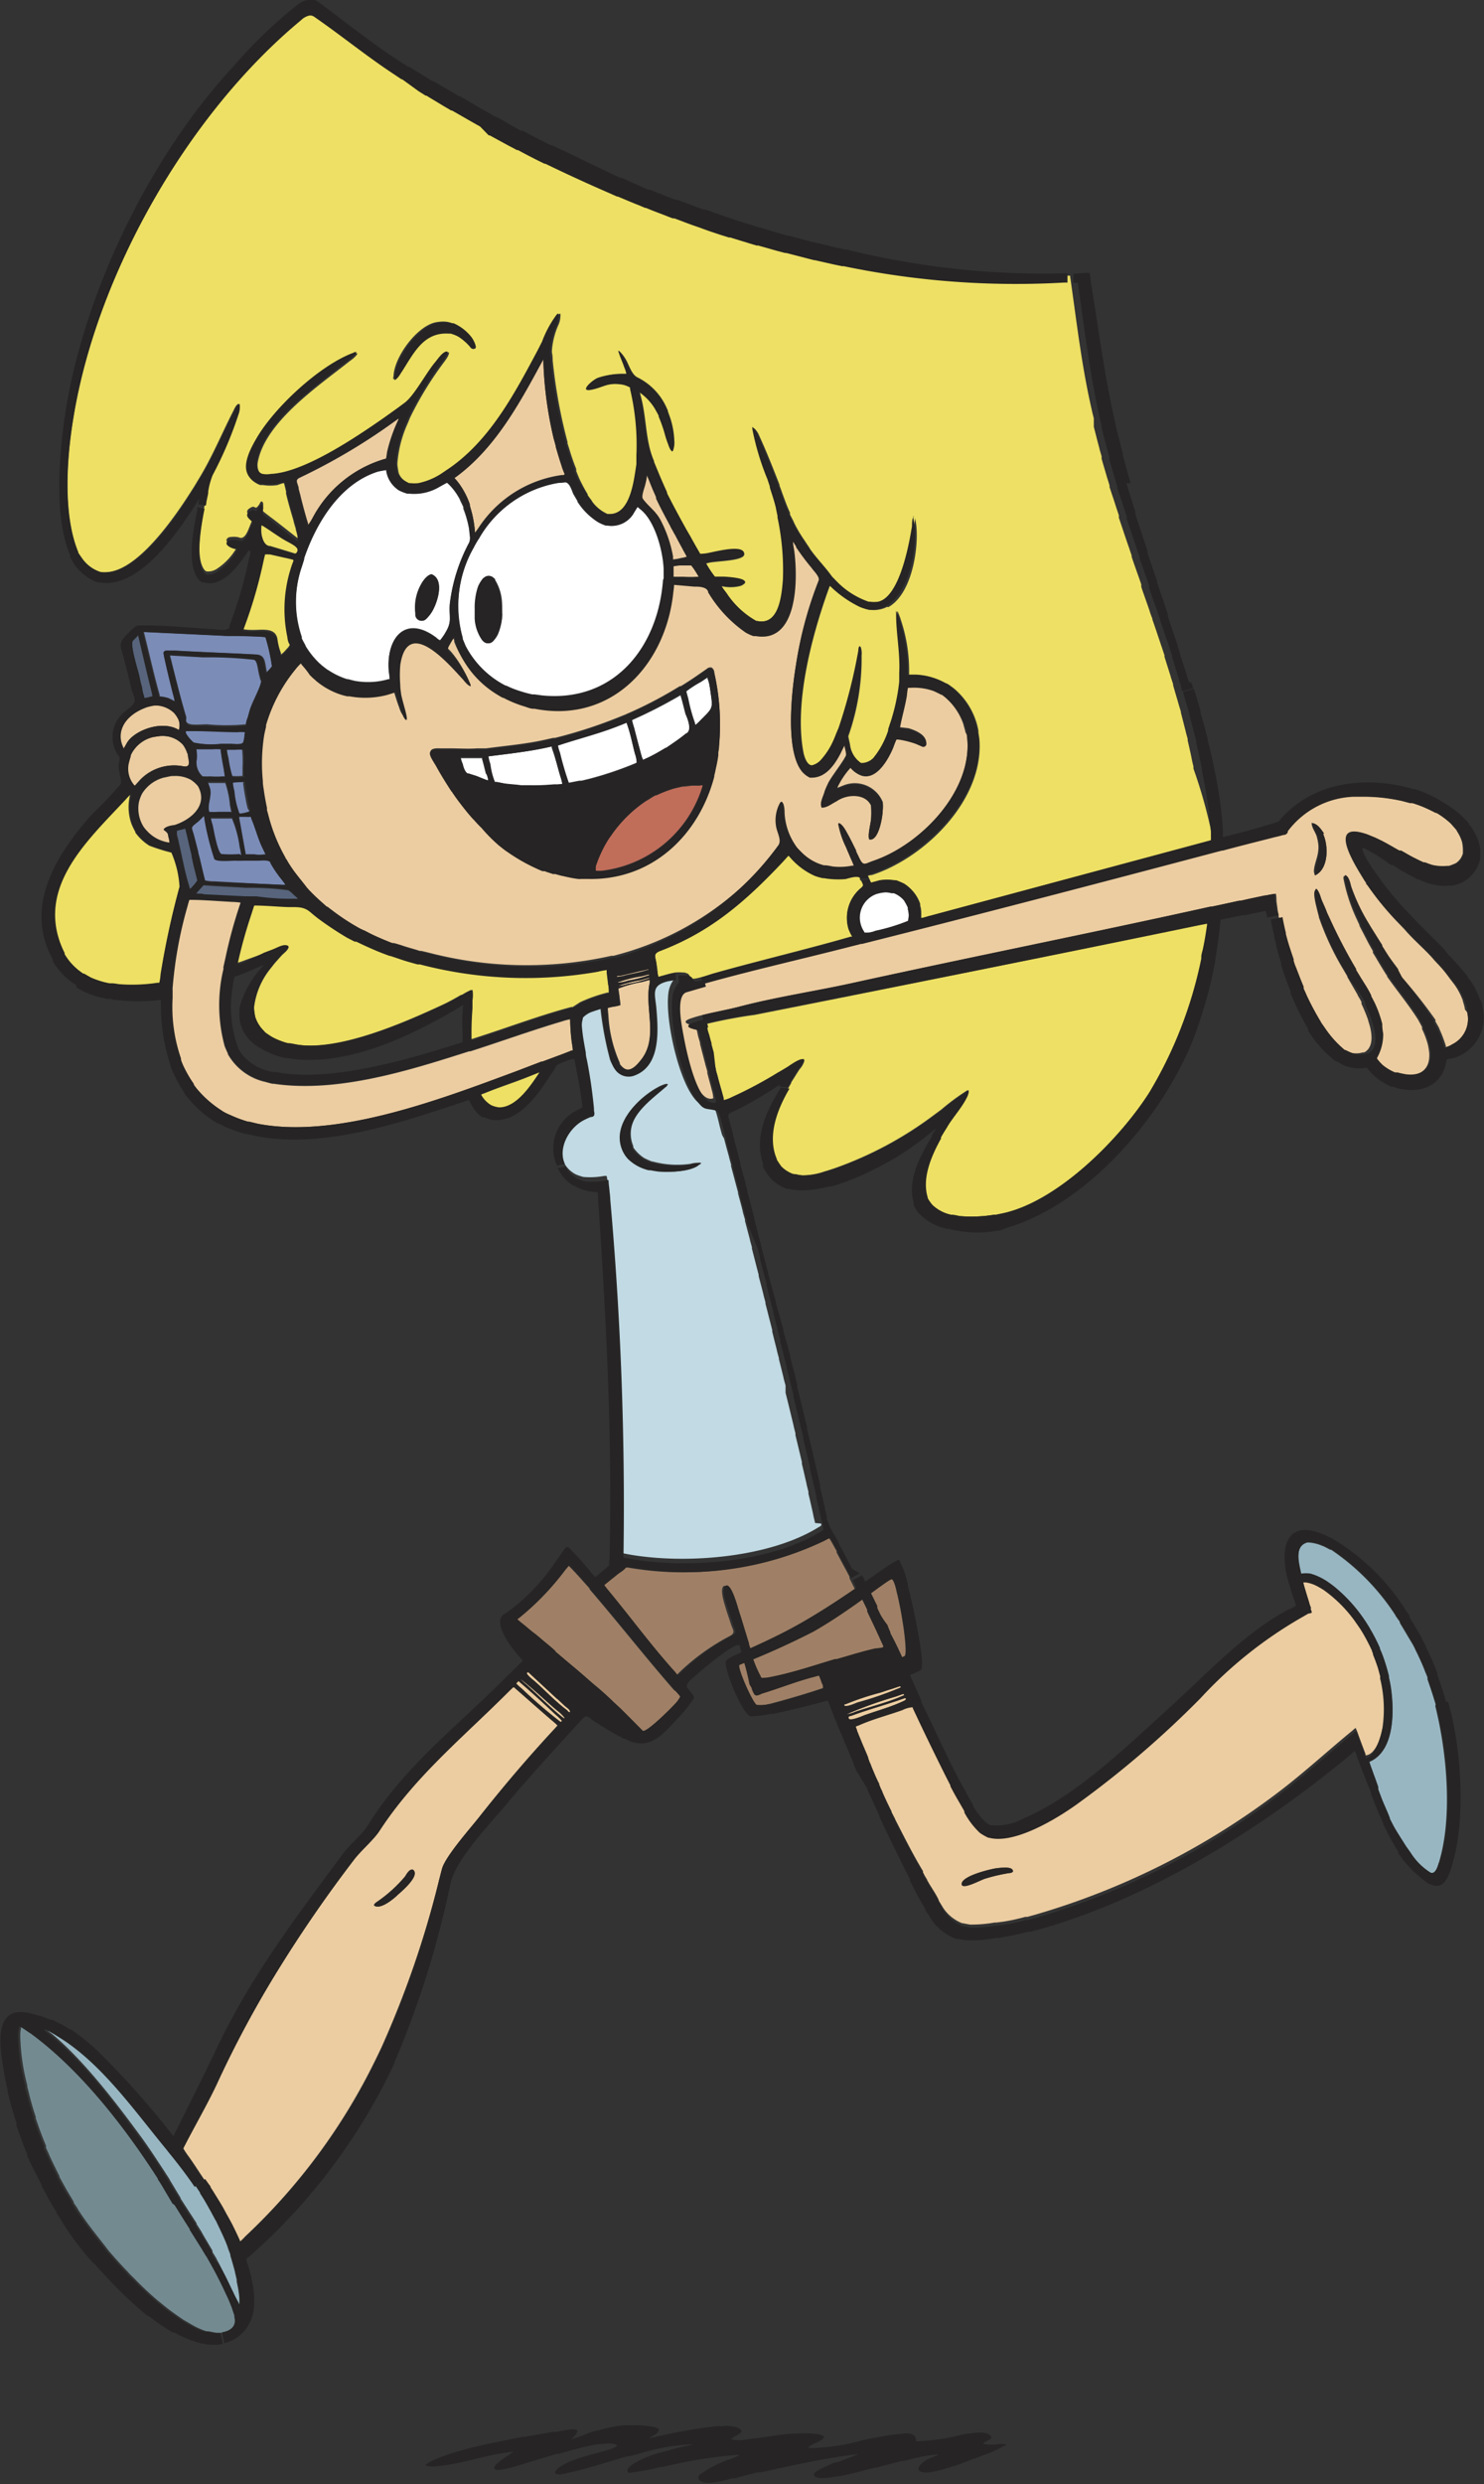 <svg xmlns="http://www.w3.org/2000/svg" viewBox="0 0 129.12 216"><rect x="0" y="0" width="129.12" height="216" fill="#333333" stroke="none"/><defs><style>.cls-1{fill:#262424;}.cls-2{fill:#57647c;}.cls-3{fill:#7b8cb7;}.cls-4{fill:#98b6c2;}.cls-5{fill:#738a91;}.cls-6{fill:#9f8066;}.cls-7{fill:#c1dae3;}.cls-8{fill:#ede064;}.cls-9{fill:#fff;}.cls-10{fill:#c06d5a;}.cls-11{fill:#eccda1;}</style></defs><title>event-left-girl</title><g id="Слой_2" data-name="Слой 2"><g id="Character_Art" data-name="Character Art"><path class="cls-1" d="M87,212.51a3.61,3.61,0,0,1-1.39,0s0,0-.06-.05c.2-.22.61-.23.72-.54-.38-.59-1.29-.38-1.9-.32-.21,0-.59.09-.64.1a18.68,18.68,0,0,1-3.94.58s-.08,0-.11,0c.11-.8-.87-.72-1.39-.63l-.11,0-.67.08c-.57.09-1.13.19-1.69.31h-.07l-.72.15a17.45,17.45,0,0,1-4.57.68s-.11,0-.12-.07a2.36,2.36,0,0,1,.71-.41c.1-.05.56-.24.67-.49-.21-.24-.83-.27-1-.28a8,8,0,0,0-1.55,0h-.11a1.23,1.23,0,0,0-.19,0,6,6,0,0,0-.68.06c-.81.1-1.61.23-2.41.34l-.1,0-.66.09a3.43,3.43,0,0,1-1.39,0,.07.07,0,0,1,0,0c.26-.38,1.53-.62.45-1.05a3.21,3.21,0,0,0-1.27-.09.47.47,0,0,1-.12,0,.47.47,0,0,0-.17,0c-.23,0-.63.06-.69.06a48.57,48.57,0,0,0-5.07.93,1.3,1.3,0,0,1-.25.06c.26-.24.81-.38.82-.79a1.47,1.47,0,0,0-.76-.24,7.82,7.82,0,0,0-1.53-.1l-.12,0c-.24,0-.65,0-.71,0a12.6,12.6,0,0,0-2.18.45l-.14,0-.66.21a10.54,10.54,0,0,1-1.36.51.37.37,0,0,1-.14.06c.15-.25.58-.5.49-.83a1.7,1.7,0,0,0-.83,0l-1,.17-.16,0-.08,0-.65.11c-.6.11-1.2.2-1.8.32l-.1,0-.07,0-.73.14c-2.17.44-5.5,1.05-7.44,2.07,0,0-.29.13-.31.28a1.83,1.83,0,0,0,.9.07c2.22-.19,4.35-1,6.51-1.25a1.13,1.13,0,0,1,.2,0c-.2.15-.59.4-.65.44s-1,.68-1,.9c0,0,0,.09,0,.13.25.22.84,0,1,0,.63-.13,1.26-.34,1.88-.53l.17-.05.63-.19,1.75-.53.08,0,.07,0,.63-.17c.91-.26,1.82-.49,2.75-.67h.08l.09,0,.76-.07c.13,0,.64,0,.8.2a2.13,2.13,0,0,1-.77.36c-1.08.33-3.82.91-4.51,1.75,0,0-.15.17-.13.28.25.22.85.05,1,0,1.82-.37,3.58-1,5.38-1.49l.12,0,.08,0,.63-.17a18.35,18.35,0,0,1,4.63-.85h.16a6.46,6.46,0,0,1-.78.19c-.74.17-1.46.37-2.18.57l-.07,0-.65.23c-.32.11-2.58,1-1.89,1.5a24,24,0,0,0,2.75-.52l.08,0h.06l.63-.14a41.42,41.42,0,0,1,5.75-.9,1.5,1.5,0,0,1,.37,0,7.86,7.86,0,0,1-.94.41l-.08,0-.61.26a9,9,0,0,0-1.77,1l-.05,0-.07.1a.31.31,0,0,0,.1.48l.12.07a2,2,0,0,0,.77.1,10.82,10.82,0,0,0,1.88-.39l.16,0,.07,0,.63-.17,1.38-.36.18,0h.08l.63-.14c2.51-.55,5.08-1.1,7.63-1.42a.37.37,0,0,1,.15,0c-.22.12-.64.26-.7.29l-1.08.41-.08,0-.08,0a5.46,5.46,0,0,0-.61.26c-.21.09-1.22.53-1.25.76,0,0,0,.09,0,.13.23.28.86.22,1,.21a10.6,10.6,0,0,0,1.13-.16l.09,0h.07l.62-.14c.8-.18,1.59-.4,2.38-.6l.12,0,.63-.17c.54-.14,1.08-.29,1.63-.42l.08,0,.09,0,.62-.15a11.64,11.64,0,0,1,2.26-.4h.13a5.94,5.94,0,0,1-.7.29c-1.42.65-1.51,1.58.38,1.17.47-.1.92-.24,1.38-.38l.15-.06.08,0,.63-.22c.37-.14.75-.28,1.12-.44l.08,0,.63-.25a11.94,11.94,0,0,0,2-.89s.13,0,.14-.09A4.13,4.13,0,0,0,87,212.51Z"/><path class="cls-2" d="M25.93,78.15c-.05,0-.16,0-.18,0A22.55,22.55,0,0,1,22.31,78c-.07,0-.48,0-.72,0a.69.69,0,0,0-.18,0l-3.69-.18c-.06,0-.46,0-.68-.06.2-.27.44-.51.66-.76h0a.76.76,0,0,1,.17,0c1.18.09,2.36.13,3.55.21a25.47,25.47,0,0,1,3.66.21,2.68,2.68,0,0,1,.48.41C25.66,77.9,25.84,78,25.93,78.15Z"/><path class="cls-2" d="M17,75.88c0,.06.12.47.17.71a4.69,4.69,0,0,1-.63.7,2.83,2.83,0,0,1-.08-.29c-.38-1.21-.6-2.5-.89-3.73,0-.06-.11-.47-.17-.71l0-.07a2.74,2.74,0,0,1,0-.28c.21-.08.47-.12.71-.2,0,0,0,.08.06.1.14.5.24,1,.36,1.52,0,.05.12.47.17.7h0v0h0a.51.51,0,0,1,0,.09C16.74,74.94,16.86,75.41,17,75.88Z"/><path class="cls-2" d="M13.1,59.84a5.73,5.73,0,0,1,.16.71c-.24.05-.48.14-.71.18a.2.2,0,0,1,0-.12,3.19,3.19,0,0,1-.19-.81c0-.06-.12-.47-.17-.71h0v0c0-.1-.06-.28-.07-.3-.14-.59-.81-2.64-.56-3.05,0,0,.34-.33.48-.5a.3.3,0,0,1,0,.11C12.38,56.81,12.73,58.33,13.1,59.84Z"/><path class="cls-3" d="M24.84,76.94a2.46,2.46,0,0,1-.41,0q-2.91-.14-5.82-.31a2.79,2.79,0,0,1-.78-.09l0-.06c-.14-.54-.26-1.08-.39-1.61,0-.06-.11-.47-.18-.7,0,0,0-.06,0-.06-.1-.43-.22-.87-.33-1.3-.24-1-.47-.8.32-1.42.05,0,.34-.32.49-.49a1.39,1.39,0,0,1,.06.19s0,.12,0,.12a24.28,24.28,0,0,0,.85,3.41c.14.29,1.44.16,1.83.16a7.11,7.11,0,0,0,.74,0h1.21c.18,0,.87-.11,1.08.17l0,.08,0,0a10.54,10.54,0,0,0,.8,1.21S24.71,76.73,24.84,76.94Z"/><path class="cls-3" d="M23.1,74.29s-.1,0-.11,0a3.17,3.17,0,0,1-.87,0h-.75s0-.08,0-.09c-.15-.82-.29-1.63-.44-2.45,0-.06-.1-.48-.12-.72.29-.05.59,0,.89,0,.14-.05.14.07.18.15.35.8.55,1.66.93,2.46C22.8,73.67,23,74.06,23.1,74.29Z"/><path class="cls-3" d="M20.85,73.65a5.74,5.74,0,0,1,.13.72.36.36,0,0,1-.14,0,10.25,10.25,0,0,1-1.59,0c-.34-.15-.65-2-.76-2.49,0-.06-.12-.47-.16-.7a.28.28,0,0,1,.11,0l.85,0c.06,0,.48,0,.72,0,0,0,.16,0,.17,0A9.69,9.69,0,0,1,20.85,73.65Z"/><path class="cls-3" d="M20,70c0,.06.11.49.13.73a.29.29,0,0,0-.09,0s-1,0-1.12,0a4.71,4.71,0,0,1-.74,0s0,0,0,0c-.19-.65.23-1.29.08-2a4.3,4.3,0,0,0-.24-.64c.18,0,.5,0,.55,0s.49,0,.73,0c.06,0,.29,0,.3,0A8.14,8.14,0,0,1,20,70Z"/><path class="cls-3" d="M21.65,70.44s.05.12,0,.13-.78.26-1,.12a7.13,7.13,0,0,1-.44-1.93c0-.06-.1-.5-.13-.75a6,6,0,0,1,.75-.05c.1,0,.23,0,.32,0s0,.13,0,.15c.07.5.14,1,.25,1.5,0,.06.09.48.16.72Z"/><path class="cls-3" d="M21.1,66.76c0,.06,0,.47,0,.7a.06.06,0,0,1,0,0,4.86,4.86,0,0,1-1,0,10.71,10.71,0,0,1-.36-1.64c0-.06-.09-.49-.13-.73v0c.25,0,.67,0,.73,0a4.9,4.9,0,0,1,.73,0c.05,0,0,.1,0,.11A12.1,12.1,0,0,1,21.1,66.76Z"/><path class="cls-3" d="M19.55,67.5c0,.06-.12,0-.12,0a7,7,0,0,1-1.13,0,5.47,5.47,0,0,1-.62,0s-.05,0-.05,0a1.61,1.61,0,0,1-.51-1.44,2.85,2.85,0,0,0,0-.68c0-.1-.05-.19,0-.28a.27.27,0,0,1,.12,0c.42,0,.84,0,1.25,0a4.86,4.86,0,0,1,.73,0s0,.12,0,.13c.07.51.15,1,.25,1.51C19.44,66.83,19.53,67.26,19.55,67.5Z"/><path class="cls-3" d="M21.29,63.65a.46.46,0,0,1,0,.14,2.38,2.38,0,0,1-.1.75c-.17.24-.82.13-1.15.13h-.81a7.39,7.39,0,0,1-2.39-.11c-.2-.17-.89-.92-.64-1h.1c1.43,0,2.87,0,4.3.09A3.74,3.74,0,0,1,21.29,63.65Z"/><path class="cls-3" d="M23.1,55.41a16.53,16.53,0,0,1,.56,2.51c0,.07-.33.41-.44.6a.41.41,0,0,1,0-.12c-.18-.7-.07-1.44-.89-1.49-2.35-.13-4.7-.2-7-.34l-.72,0a.23.23,0,0,0-.26.34s0,.07,0,.08c.24,1.12.51,2.23.79,3.34a5.66,5.66,0,0,1,.16.69c-.21-.12-.6-.31-.66-.33a3.6,3.6,0,0,0-.74-.14.3.3,0,0,1,0-.11c-.45-1.58-.81-3.2-1.21-4.8,0,0-.11-.46-.17-.69h.12l7.17.34c.06,0,.48,0,.72,0a.59.59,0,0,0,.17,0C20.91,55.3,23,55.34,23.1,55.41Z"/><path class="cls-3" d="M22.71,59.19a.41.41,0,0,0,0,.1c-.13.65-.78,1.74-1,2.49,0,.06-.12.42-.17.63h0v0h0c-.1.14-.11.54-.14.57a17.86,17.86,0,0,1-3.38,0c-.86,0-2,.22-1.82-.55a.33.33,0,0,0,0-.12c-.47-1.56-.86-3.15-1.26-4.74,0-.06-.13-.47-.17-.7h.11l2.76.13A35.51,35.51,0,0,1,22,57.3c.37.08.4.77.49,1.14,0,.06.11.47.17.7h0v0h0Z"/><path class="cls-4" d="M20.81,199.64a4.14,4.14,0,0,1,0,.79.75.75,0,0,1-.09-.19c-.17-.31-.33-.61-.47-.93-.46-.94-.87-1.93-1.39-2.85,0-.05-.24-.42-.37-.63l0-.05,0-.07c-.33-.58-.69-1.15-1-1.72l-.39-.61s0-.07,0-.07l-1-1.54-.39-.61,0-.06c-.31-.49-.6-1-.9-1.48,0-.05-.25-.42-.38-.62l-.06-.1c-.66-1-1.35-2.07-2.07-3.06-2.2-3-5-6.68-7.85-9.05-.05,0-.37-.29-.54-.44h0l.09,0c.3.15.6.32.88.49l.62.39.07.05.13.08c3.32,2.29,5.94,5.92,8.48,9l.45.55s.05.06.05.07c.81,1,1.6,2,2.32,3.07l.4.6,0,.07a.37.37,0,0,1,.07.1c.32.48.6,1,.88,1.5l.35.65.05.08.06.11c.35.74.72,1.47,1,2.24,0,.06.15.43.23.64a.43.43,0,0,0,0,.11c.14.45.27.9.39,1.36,0,.06.11.47.16.71l0,.07s0,.08,0,.09C20.69,198.84,20.76,199.24,20.81,199.64Z"/><path class="cls-4" d="M124.88,148.35c1,4,1.53,9.68.3,13.65-.05.17-.22.78-.56.91l-.13,0a5.42,5.42,0,0,1-1.76-1.74l-.42-.59-.06-.1c-.35-.54-.7-1.07-1-1.62l-.34-.66,0-.06c-.23-.62-.54-1.23-.77-1.86l-.24-.64,0-.07a.79.79,0,0,1,0-.13c-.19-.53-.38-1.05-.56-1.57,0-.05-.16-.43-.22-.64,0,0,.1-.05.11-.06,2.17-1,2.06-4.59,1.75-6.53,0-.06-.09-.49-.15-.73a.3.3,0,0,0,0-.12,16.47,16.47,0,0,0-.52-1.73c0-.06-.16-.42-.26-.62a.29.29,0,0,0,0-.08,16.2,16.2,0,0,0-.85-1.66c0-.06-.25-.42-.38-.62l-.06-.09a13.31,13.31,0,0,0-2.72-3s-.38-.29-.58-.42a.14.14,0,0,0,0,0,5.2,5.2,0,0,0-1.45-.68,2.72,2.72,0,0,0-.81,0c-.19-.88-.64-2.43.55-2.76h.12a3.53,3.53,0,0,1,1.2.3c.06,0,.45.21.67.33l0,0,.08,0a20,20,0,0,1,5.58,5.68c0,.06.27.4.4.6l0,.08.07.12c.33.55.65,1.1,1,1.67a6.52,6.52,0,0,1,.33.66l.06.11c.25.51.47,1,.69,1.55,0,.05.18.42.25.63l0,.07,0,.09c.17.5.35,1,.5,1.5,0,0,.14.45.21.67v.06A1.23,1.23,0,0,0,124.88,148.35Z"/><path class="cls-5" d="M20.44,201.51c.22.81-.38,1.21-1.07,1.32a3.12,3.12,0,0,1-.61,0l-.63-.12h-.05l-.12,0a6.3,6.3,0,0,1-1.37-.63l-.64-.37-.07-.05c-.44-.3-.88-.61-1.31-.94l-.56-.45-.08-.07-.08-.06c-.75-.62-1.46-1.29-2.15-2,0,0-.34-.33-.5-.5l-.07-.09-.09-.09c-.37-.38-.73-.78-1.08-1.17l-.47-.54-.07-.09,0,0c-.89-1.16-1.83-2.28-2.62-3.52,0-.05-.26-.41-.39-.61l0,0a.56.56,0,0,0,0-.08c-.28-.48-.57-.94-.83-1.42l-.36-.65-.05-.09,0-.07c-.31-.62-.62-1.24-.9-1.86,0-.05-.19-.4-.27-.61l0-.09a.46.46,0,0,0,0-.09c-.24-.56-.46-1.14-.66-1.71l-.23-.66,0-.13c-.22-.64-.4-1.29-.57-1.95,0-.05-.12-.46-.17-.69a.75.75,0,0,0,0-.11,18.3,18.3,0,0,1-.61-4.4,3.56,3.56,0,0,1,.11-.77c.32.17.61.4.91.59l.11.07c4.16,3.09,7.8,7.69,10.64,12l.39.6,0,.06,0,0c.33.46.6,1,.9,1.47l.37.63,0,0,.05.09.92,1.47.39.61,0,.06,0,0,1.06,1.69c0,.06.25.42.38.63,0,0,.05.09.06.09a36.7,36.7,0,0,1,1.74,3.28q.26.56.48,1.14s.14.43.22.65l0,.09Z"/><path class="cls-6" d="M76.52,142.41c0,.05.19.4.27.6-.15.11-.38.09-.57.15h0l-.13,0c-.93.21-1.84.48-2.75.75l-.63.18-.14,0c-1.87.53-3.72,1.19-5.63,1.56a3.12,3.12,0,0,1-.73.07c-.06,0-.08-.09-.09-.11a11.06,11.06,0,0,1-.75-1.77l-.09-.26L65,143a.69.69,0,0,0,0-.08c-.2-.64-.39-1.28-.59-1.92,0-.05-.13-.44-.21-.66l-.13-.43c-.1-.3-.7-2.24-1.09-2s.06,1.59.19,2c0,.05.14.44.21.66v0h0c.08.22.2.61.22.66.15.48.42.72-.05,1a19.11,19.11,0,0,0-4.25,3s-.32.32-.49.46a1.24,1.24,0,0,1-.21-.25c-2-2.21-3.83-4.73-5.73-7,0,0-.3-.36-.44-.55l0-.05,1.25-1c.05,0,.38-.28.56-.44s.46-.08.57-.06A27.94,27.94,0,0,0,71.42,134c.06,0,.44-.23.66-.33.27.36.46.79.7,1.18l0,.06s0,.07,0,.07c.26.49.53,1,.79,1.47,0,0,.23.43.34.65l0,.06,0,0,0,.07c.3.61.61,1.22.91,1.84,0,.05.22.44.32.67l0,.07,0,.07c.25.54.51,1.07.76,1.61,0,.05.18.4.28.6A2.42,2.42,0,0,0,76.52,142.41Z"/><path class="cls-6" d="M59.19,147.52a2.43,2.43,0,0,1-.44.62c-.36.4-2.41,2.45-2.82,2.36,0,0-1.85-1.87-2.06-2.06l-.52-.48-.09-.09c-.51-.49-1.06-1-1.59-1.41l-.54-.47a.48.48,0,0,0-.11-.09.63.63,0,0,0-.12-.11.65.65,0,0,0-.1-.09c-.61-.52-1.21-1-1.83-1.55l-.54-.46-.1-.07,0-.05c-.37-.35-.78-.65-1.16-1l-.55-.46-.09-.07L46.4,142c-.3-.23-.59-.49-.89-.73,0,0-.37-.29-.54-.45,0,0,.08-.07.09-.08A23.36,23.36,0,0,0,49,136.67a6.9,6.9,0,0,1,.45-.54h0l.06.05c.45.46.89.94,1.32,1.43,0,0,.32.35.47.53l0,.06c2.49,2.89,4.85,5.91,7.36,8.78C58.77,147,59.05,147.33,59.19,147.52Z"/><path class="cls-7" d="M71.44,132.48c.1.19-.11.25-.24.33-4.28,2.65-11.52,3.21-16.38,2.37l-.74-.14a.81.81,0,0,1,0-.21,300.25,300.25,0,0,0-1.15-30.89,6.15,6.15,0,0,0-.06-.69c0-.32,0-.65-.09-1-.07,0-.19,0-.21,0a6.53,6.53,0,0,1-1.82.09,6.18,6.18,0,0,1-.65-.22l-.12-.07a2.34,2.34,0,0,1-.93-1c-.6-1.29.25-3,1.56-3.76a6.73,6.73,0,0,1,.68-.32c.37,0,.36-.27.29-.55,0-.06,0-.16,0-.18a41.66,41.66,0,0,0-.6-4.16c0-.06-.08-.43-.11-.64l0-.06c-.13-.72-.27-1.45-.33-2.17a1.75,1.75,0,0,1,.07-.78.9.9,0,0,0,0-.09,2,2,0,0,1,.93-.56c.05,0,.44-.14.65-.22.06.07.06.26.07.29a29,29,0,0,0,.82,4.31,6.44,6.44,0,0,0,.28.59h0a1.43,1.43,0,0,0,1.64.65c2.48-.77,2.21-4,2-6-.11-1.28-.38-1.88,1-2.23l.73-.13h0a.74.74,0,0,1-.09.12,2.44,2.44,0,0,0-.49,1.25c-.26,2.22.79,7,2.1,8.88.7,1,.83.64,1.8.94.22.07.5,1.43.59,1.77,0,0,.12.46.19.69h0v0h0S63,99,63,99c.14.53.28,1.06.43,1.58,0,.06.12.46.18.69h0v0h0a.78.78,0,0,0,0,.14l.42,1.58s.12.46.19.69h0v0a.62.62,0,0,0,0,.1c.13.53.28,1,.41,1.58,0,.06.13.46.19.69h0v0h0s0,.11,0,.12l.42,1.58c0,.06.12.46.18.69v0h0a.54.54,0,0,1,0,.12l.41,1.6s.12.46.18.69h0v0h0a.87.87,0,0,0,0,.1c.13.53.28,1.06.41,1.59,0,.06.12.46.18.7h0v0h0l0,.11c.14.53.27,1.06.41,1.6,0,0,.12.46.18.7h0s0,.13,0,.14c.13.54.27,1.07.4,1.6,0,.06.12.47.18.7h0v0h0a.51.51,0,0,1,0,.09c.14.53.27,1.07.4,1.6,0,.06.12.47.18.7V121a1,1,0,0,1,0,.11c.24.94.46,1.87.69,2.81,0,.06.11.47.17.71l0,.06a.87.87,0,0,0,0,.1l.39,1.62s.11.47.17.7v.06s0,.1,0,.11c.14.57.27,1.15.4,1.72,0,.06.11.47.17.71v.06l0,.11c.15.62.29,1.23.42,1.84,0,.06.11.47.16.71ZM60.82,101.27s.17-.06.16-.15a2.48,2.48,0,0,0-.91.08A8.2,8.2,0,0,1,56.8,101l-.06,0a7,7,0,0,1-.7-.31,3.43,3.43,0,0,1-.94-.92.33.33,0,0,1,0-.06l0-.06a2.81,2.81,0,0,1-.19-.69c-.28-2,1.67-3.35,3-4.47.21-.18.18-.07.19-.24,0,0-.17,0-.19,0a3.32,3.32,0,0,0-.7.3c-1.51.82-4.08,3.12-2.92,5.5a2.84,2.84,0,0,0,.41.6,3.82,3.82,0,0,0,1.83,1l.11,0h.05c.21,0,.59.1.64.11C58.09,102,60.16,101.89,60.82,101.27Z"/><path class="cls-8" d="M75,76.69c.19.3.07.37-.08.51a3.36,3.36,0,0,0-1.08,3.57,4.34,4.34,0,0,0,.33.67.6.6,0,0,1-.14,0c-3.94,1.13-7.94,2.07-11.88,3.18-.23.06-.7.23-1.14.35s-.75.18-.86.09-.19-.42-.44-.44a.48.48,0,0,0-.18-.06l-.14,0a3.33,3.33,0,0,0-.63,0,7.53,7.53,0,0,0-.85.2l-.62.17a2.35,2.35,0,0,1-.09-.53c0-.18-.07-.5-.07-.55-.08-.66-.36-.94.3-1.2C61.9,81,64.92,78.33,68,74.79l.47-.52h.06l0,0a6.08,6.08,0,0,0,2.27,1.74,5.22,5.22,0,0,0,.67.19h0l.1,0a7.39,7.39,0,0,0,1.88.08c.36,0,1.15-.33,1.36,0a.36.36,0,0,1,0,.19h0Z"/><path class="cls-9" d="M79,79.11a1.84,1.84,0,0,1,0,1,16.52,16.52,0,0,1-2.83.84,2,2,0,0,1-.94.16s-.06-.08-.06-.09a2.18,2.18,0,0,1,1.08-3.31,3.48,3.48,0,0,1,.73-.14,1.78,1.78,0,0,1,.57.07h.07l.14,0a2.25,2.25,0,0,1,.88.62,4.82,4.82,0,0,1,.35.65V79A.68.68,0,0,0,79,79.11Z"/><path class="cls-10" d="M61,68.28c.22,0,.11.1.06.28a10.46,10.46,0,0,1-8.53,7.13,2.74,2.74,0,0,1-.83,0,1.16,1.16,0,0,1,0-.18l0-.12a.25.25,0,0,0,0-.07A10.68,10.68,0,0,1,53,72.88l.41-.58.08-.1a11.46,11.46,0,0,1,2.79-2.59c.05,0,.41-.26.63-.38l.13-.07.08,0a10.51,10.51,0,0,1,1.53-.59l.72-.17h.06c.27,0,.54-.06.8-.08h.62A.49.49,0,0,0,61,68.28Z"/><path class="cls-9" d="M61.82,60.15c.21,1.49.24,1.36-.88,2.49a3.9,3.9,0,0,1-.48.43c-.05,0-.06-.16-.06-.17a14,14,0,0,1-.57-2.06c0-.06-.13-.46-.18-.69l0,0a9.64,9.64,0,0,1,1.3-.84l.6-.4h0a.26.26,0,0,1,0,.1C61.71,59.36,61.76,59.75,61.82,60.15Z"/><path class="cls-9" d="M59.69,62.09c.06.24.63,1.48,0,1.71v0h0l-.08.06c-.33.26-.66.49-1,.73L58,65l-.11.06c-.45.27-.91.54-1.38.77-.05,0-.41.2-.62.28,0,0,0-.12,0-.13s-.63-2.32-.72-2.66c0-.06-.13-.46-.18-.69l.14-.07c1.19-.53,2.36-1.12,3.49-1.76l.63-.36s0,.09.05.1C59.43,61,59.55,61.57,59.69,62.09Z"/><path class="cls-9" d="M55.24,65.52a2.65,2.65,0,0,1,.16.79l-.18.08a30.43,30.43,0,0,1-4,1.34l-.63.15h-.06l-.08,0c-.1,0-1,.2-1,.18a26.23,26.23,0,0,1-.77-2.61c0-.06-.13-.46-.18-.69l.07,0c1.78-.59,3.52-1,5.29-1.72.06,0,.42-.17.62-.25h0s0,0,0,0C54.84,63.7,55,64.63,55.24,65.52Z"/><path class="cls-9" d="M48.75,67.49a5.35,5.35,0,0,1,.18.67,3.79,3.79,0,0,1-.45.07l-.15,0-.14,0a19,19,0,0,1-2,.08l-.73,0h-.1c-.49-.07-1-.09-1.47-.16L43.25,68s-.18,0-.19,0a6.39,6.39,0,0,1-.45-1.55,3.86,3.86,0,0,1-.17-.68h.06c1.61-.21,3.21-.38,4.8-.71L48,64.9h0a.79.79,0,0,1,0,.13C48.31,65.85,48.51,66.68,48.75,67.49Z"/><path class="cls-9" d="M42.48,67.85h-.07l-1-.27-.67-.21-.08,0c-.27-.15-.37-.66-.41-.77s-.14-.44-.19-.67c0,0,.07,0,.09,0s.85,0,1,0l.71,0h.08a.16.16,0,0,1,0,.08c.13.42.22.86.34,1.29C42.32,67.24,42.45,67.63,42.48,67.85Z"/><path class="cls-9" d="M57.74,49.54v.75c0,.05,0,.14,0,.15-.41,5.87-4.23,10.71-10.52,10.09l-.66-.09h-.08l-.12,0a11.47,11.47,0,0,1-1.64-.49c-.06,0-.41-.17-.61-.27l-.06,0a8.08,8.08,0,0,1-3.55-3.46l-.26-.62a.43.43,0,0,0,0-.11,10.24,10.24,0,0,1,1-7.91c0-.06.23-.43.36-.64,0,0,.06-.1.07-.1A9.85,9.85,0,0,1,48.46,42l.69-.06c.41,0,.6.74.72,1,0,0,.24.42.37.63l0,.07h0l.08.11A5.47,5.47,0,0,0,52,45.37a4,4,0,0,0,.69.31l.06,0h.07a2.24,2.24,0,0,0,2.27-1c0-.06.25-.41.37-.61.07,0,.18.15.2.16C57,45.25,57.7,48,57.74,49.54Zm-14.06,3.7a.47.47,0,0,0,0-.17,6.09,6.09,0,0,0,0-.72,4.19,4.19,0,0,0-.59-1.91l0-.06a.34.34,0,0,0-.12-.12.55.55,0,0,0-.54-.16.72.72,0,0,0-.27.15.4.4,0,0,0-.13.13,2.88,2.88,0,0,0-.37.63,5.71,5.71,0,0,0-.34,1.92.64.64,0,0,1,0,.14c0,.24,0,.65,0,.72a3.64,3.64,0,0,0,.64,1.86l.08.09.12.1a.58.58,0,0,0,.74-.08,2.32,2.32,0,0,0,.43-.62,5,5,0,0,0,.38-1.75Z"/><path class="cls-9" d="M40.88,46.67a1,1,0,0,1-.09.57,15,15,0,0,0-1.64,5.25c-.09,1.18.25,1.49-.43,2.57,0,.06-.27.42-.43.61a1,1,0,0,1-.31-.22c-2.71-2.05-4.41,0-4.13,2.94a5.31,5.31,0,0,1,.07.66l-.12,0a6.31,6.31,0,0,1-2.8.17c-.06,0-.47-.1-.71-.17l-.09,0a6.45,6.45,0,0,1-1.61-.77c-.05,0-.39-.27-.58-.42l-.08-.07a.35.35,0,0,0-.1-.09,7.19,7.19,0,0,1-1.23-1.52c0-.06-.23-.44-.34-.67l0-.06,0-.08a9.41,9.41,0,0,1,0-6.09s.14-.44.21-.66l0-.1C27.53,45.41,29.58,42,32.9,41l.69-.19h0s0,.08,0,.09a2.39,2.39,0,0,0,1.07,1.69,4.15,4.15,0,0,0,.72.28h.05l.14,0a4.29,4.29,0,0,0,2.59-.58l.63-.35s.07,0,.08,0A5.6,5.6,0,0,1,40,43.42c0,.06.22.45.31.69h0a.59.59,0,0,0,0,.13A9.17,9.17,0,0,1,40.81,46C40.81,46.06,40.86,46.45,40.88,46.67Zm-3.28,6.5c.58-1,1-2.83-.06-3.24-.37.07-.72.56-.81.7a4.14,4.14,0,0,0-.6,2.7.51.51,0,0,0,0,.09l0,.06a.54.54,0,0,0,.95.31A3.06,3.06,0,0,0,37.6,53.17Z"/><path class="cls-8" d="M46.93,93.25h0a.4.4,0,0,1-.08.15c-.73,1.09-2,3-3.44,2.93a2.42,2.42,0,0,1-.69-.19,2.37,2.37,0,0,1-.89-.94,1.19,1.19,0,0,1,.29-.12c1.38-.57,2.79-1,4.18-1.58Z"/><path class="cls-8" d="M52.9,85.55a2.66,2.66,0,0,1,.06.76l-.12,0a13.18,13.18,0,0,0-2.38.84l-.63.41-.12,0c-2.75.73-5.43,1.75-8.14,2.62,0,0-.4.14-.61.19,0,0,0-.08,0-.09A26.37,26.37,0,0,1,41,87.69c0-.06,0-.47,0-.71a2.78,2.78,0,0,0,0-.91,5.93,5.93,0,0,0-.82.44l-.07,0c-.53.31-1.07.61-1.63.87-3.39,1.57-8.93,4-12.67,3.46l-.64-.12h-.06l-.12,0a6.58,6.58,0,0,1-1.36-.52,6.77,6.77,0,0,1-.6-.39L23,89.74,23,89.68a3,3,0,0,1-.78-1.22,5.31,5.31,0,0,1-.11-.77v-.11a6.59,6.59,0,0,1,1.36-3.27l.44-.56,0,0c.22-.24.43-.49.66-.73.07-.08.5-.39.55-.67,0,0-.09-.07-.1-.08-.32-.16-.92.2-1.22.31-.05,0-.42.16-.62.24l-.16.06-1.75.63a3.93,3.93,0,0,1-.61.2s0-.08,0-.1a41,41,0,0,1,1.17-4.21s.14-.44.21-.66a.37.37,0,0,1,.07-.14h.12c.87,0,1.74.09,2.62.13s1.48-.12,2.15.47c.05,0,.36.31.55.45l.06.05a29.12,29.12,0,0,0,2.56,1.7l.66.34.07,0,.07,0c.74.36,1.49.7,2.25,1l.64.24.06,0c.57.18,1.12.39,1.7.55l.68.19.08,0,.13,0A36.37,36.37,0,0,0,52,84.47a7.07,7.07,0,0,1,.79-.15.49.49,0,0,1,0,.11C52.8,84.81,52.86,85.18,52.9,85.55Z"/><path class="cls-8" d="M14.91,74.14a8.75,8.75,0,0,1,.71,3A72,72,0,0,0,14,84.75a3.78,3.78,0,0,1-.11.73.37.37,0,0,1-.13,0,14.84,14.84,0,0,1-3.33.13c-.05,0-.45,0-.67-.08l-.08,0-.13,0A7.6,7.6,0,0,1,7.9,85l-.58-.31-.08,0-.08-.06A5.5,5.5,0,0,1,6,83.52a5.59,5.59,0,0,1-.4-.59.88.88,0,0,1,0-.1C2.77,77.32,7.36,73.2,10.82,69.5a5.27,5.27,0,0,1,.49-.5s0,0,0,0a.34.34,0,0,1,0,.15,4.35,4.35,0,0,0,.13,2.5,6.31,6.31,0,0,0,.33.68l0,0,0,.06A4.3,4.3,0,0,0,13,73.54,16.86,16.86,0,0,0,14.91,74.14Z"/><path class="cls-11" d="M49.61,148.87c-.09.07-.2-.09-.25-.14-1-.75-1.91-1.7-2.84-2.53-.11-.1-.62-.47-.71-.72l.12-.09c.17.12.31.29.47.42l.06.06c.68.61,1.34,1.24,2,1.85.05,0,.34.33.53.48S49.6,148.61,49.61,148.87Z"/><path class="cls-11" d="M49.15,149.35s0,0,0,.06-.06,0-.08,0c-1.08-.83-2.2-2-3.23-2.91a5.59,5.59,0,0,1-.51-.47h0s.06,0,.06,0c1.1.84,2.1,1.83,3.16,2.72A3.09,3.09,0,0,1,49.15,149.35Z"/><path class="cls-11" d="M48.9,149.62c-.09.17-.14.09-.26,0a41.28,41.28,0,0,1-3.22-2.78,7,7,0,0,1-.52-.47,1.37,1.37,0,0,1,.2-.22h0a.1.1,0,0,1,.07.05c1.08.92,2.1,1.9,3.15,2.85A4.54,4.54,0,0,1,48.9,149.62Z"/><path class="cls-11" d="M78.74,147.64s.1.09.08.12-.08.1-.24.17c-1.07.5-2.26.82-3.38,1.22,0,0-1.22.58-1.34.3s.09-.21.28-.28c1.29-.49,2.64-.86,4-1.31Z"/><path class="cls-11" d="M78.58,147.29c.18.13,0,.12-.14.21-1.15.54-2.77.92-4,1.34a3.29,3.29,0,0,1-.72.22s.06-.05.08-.06a37.47,37.47,0,0,1,4.14-1.49C78,147.49,78.37,147.35,78.58,147.29Z"/><path class="cls-11" d="M78.27,146.62c.19.1.08.1-.11.2a31.27,31.27,0,0,1-3.5,1.19c-.08,0-1,.47-1.25.28-.07-.1,0-.09.1-.13a23,23,0,0,1,3-1l.66-.22.42-.13Z"/><path class="cls-11" d="M56.39,84.27s0,0,0,.07a.12.12,0,0,1-.08,0c-.6.2-1.26.31-1.87.45a3.34,3.34,0,0,1-.84.15c0-.09.14-.06.2-.1l.14,0,1.72-.41C55.74,84.43,56.16,84.34,56.39,84.27Z"/><path class="cls-11" d="M56.47,84.72c0,.07,0,.09-.08.11a11.76,11.76,0,0,1-1.75.43,3.09,3.09,0,0,1-1,.18c0-.08.11-.07.14-.08a10.25,10.25,0,0,1,1.91-.47l.7-.18h0Z"/><path class="cls-11" d="M56.44,85c.07,0,.1,0,0,.08a11,11,0,0,1-1.88.49,2.67,2.67,0,0,1-.83.17s0,0,0,0a12.21,12.21,0,0,1,2-.51Z"/><path class="cls-11" d="M120.12,146.13a11.2,11.2,0,0,1,.15,4.2c0,.15-.44,2.26-1.46,2.3a.78.78,0,0,1,0-.12c-.2-.52-.38-1-.58-1.55a6.58,6.58,0,0,0-.28-.71,1.45,1.45,0,0,0-.24.2c-2.07,1.69-4,3.47-6.13,5.12A64.87,64.87,0,0,1,90,166.51l-.62.17-.18,0a16.83,16.83,0,0,1-1.87.41l-.63.08h-.16a11.6,11.6,0,0,1-2.12.18s-.43-.07-.64-.12c0,0-.06,0-.06,0a3.53,3.53,0,0,1-1.66-1.34s-.25-.42-.38-.62l0-.05c-.27-.6-.7-1.16-1-1.73,0-.05-.24-.42-.37-.63l0-.08s0-.07,0-.08c-.88-1.45-1.65-3-2.41-4.48,0-.05-.22-.44-.33-.66l0-.07-.06-.11c-.25-.51-.49-1-.72-1.54,0-.05-.18-.4-.28-.6l0-.06,0-.07c-.27-.5-.47-1-.7-1.56,0-.05-.17-.41-.27-.61l0-.07,0-.06c-.22-.56-.48-1.11-.7-1.68,0,0-.17-.41-.26-.61l0-.07a5.12,5.12,0,0,1-.21-.58,1.92,1.92,0,0,1,.28-.11c1.2-.54,2.54-.88,3.79-1.33a2.35,2.35,0,0,1,.89-.25l0,.06c1,2,1.9,4.07,2.94,6.07l.34.66,0,.08,0,0c.27.51.55,1,.85,1.53,0,.05.23.42.37.62l0,.08,0,.06a6.87,6.87,0,0,0,1.35,1.77,5,5,0,0,0,.63.37l.11.05h.06c2.24.64,6-1.65,7.76-3a85.07,85.07,0,0,0,10.64-9.14,36.91,36.91,0,0,1,8.68-6.95l.64-.37c.1-.08.27-.09.35-.18s-.1-.31-.14-.46l0-.08c-.14-.45-.28-.9-.41-1.34a6.61,6.61,0,0,1-.18-.68.32.32,0,0,1,.09,0h.14a2.87,2.87,0,0,1,.86.27c.06,0,.43.23.64.36h0l.1.07a11.72,11.72,0,0,1,2.63,2.63l.41.59h0l.06.09c.29.47.56.94.81,1.44,0,0,.22.45.32.68h0a.79.79,0,0,1,0,.13c.19.49.38,1,.53,1.48,0,.06.12.46.18.7h0v0A.64.64,0,0,0,120.12,146.13ZM87.8,162.87c.06,0,.28,0,.34-.15,0-.34-.53-.33-.8-.32a6,6,0,0,0-.68.06c-.53.09-3.08.69-2.94,1.42.08.43,1.62-.41,2-.52A15.64,15.64,0,0,1,87.8,162.87Z"/><path class="cls-11" d="M48.53,150a4.34,4.34,0,0,1-.29.33Q44.83,154,41.69,158c-.78,1-2.95,3.43-3.23,4.5-.09.34-.17.68-.26,1a85.52,85.52,0,0,1-5,14.5l-.3.63h0v0l-.22.45a52.63,52.63,0,0,1-11.34,15.38,5.71,5.71,0,0,1-.49.48s-.06-.09-.07-.11c-.26-.56-.52-1.13-.82-1.68,0,0-.23-.43-.36-.64a.43.43,0,0,0-.05-.1c-.3-.54-.61-1.06-.93-1.58,0,0-.25-.41-.39-.61l0-.07,0,0c-.16-.21-.32-.43-.47-.65-.46-.67-.89-1.37-1.35-2a6.7,6.7,0,0,1-.44-.66.32.32,0,0,1,0-.07c.94-1.85,2-3.64,2.88-5.51a92.16,92.16,0,0,1,5.33-9.94,115.87,115.87,0,0,1,6.69-9.7c.62-.79,1.68-1.69,2.17-2.45,3.08-4.79,7.17-8.07,11.13-12,0,0,.33-.33.51-.49,0,0,.06,0,.07,0,1.09,1,2.18,1.92,3.27,2.86A6.67,6.67,0,0,1,48.53,150Zm-14,14.82c.41-.35,2.07-1.74,1.38-2.25a.82.82,0,0,0-.14,0c-.27.09-.48.53-.53.59a12.1,12.1,0,0,1-2.43,2.2s-.29.17-.27.32C33.15,166.15,34.53,164.84,34.55,164.82Z"/><path class="cls-11" d="M56.5,85.21c.09.12,0,.35,0,.4-.4,2.18.82,4.72-.75,6.64-.87,1.09-1.38.84-1.81.28l0-.09a11.72,11.72,0,0,1-1-4.12c0-.06-.05-.45-.05-.67a4.71,4.71,0,0,1,.54-.12,3.06,3.06,0,0,0,.56-.13,3.81,3.81,0,0,0-.07-.59v-.07c0-.09-.12-.76-.1-.78a10.06,10.06,0,0,1,2.05-.57Z"/><path class="cls-11" d="M127.65,88a2.45,2.45,0,0,1-1.23,2.77,1.83,1.83,0,0,1-.62.27.34.34,0,0,1,0-.1,12.7,12.7,0,0,0-.55-1.45c0-.06-.22-.44-.35-.66l0-.08,0-.07A43.69,43.69,0,0,0,122,85l-.43-.56,0-.06c-.31-.48-.67-.92-1-1.41,0-.05-.25-.41-.39-.61,0,0,0-.08,0-.09-.3-.49-.61-1-.92-1.46l-.38-.63s0,0,0,0a16.52,16.52,0,0,1-1.4-3c-.06-.17-.17-.85-.52-1-.09,0-.06.18-.07.21A14.91,14.91,0,0,0,118,79.83l.28.6h0l0,.07c.27.52.52,1,.81,1.56l.36.64,0,.06,0,.08c.29.47.56.94.85,1.41,0,0,.25.41.39.61l0,.06a.53.53,0,0,0,.07.1c.86,1.21,1.82,2.38,2.62,3.64,0,0,.24.43.35.65l0,.08,0,.09a7.53,7.53,0,0,1,.51,1.37,6.56,6.56,0,0,1,.12.75v.18c0,1.31-.93,1.84-2.18,1.68-.06,0-.48-.09-.71-.16l-.08,0-.14,0a4.35,4.35,0,0,1-1.09-.66,5,5,0,0,1-.47-.53s0-.08,0-.08a4.18,4.18,0,0,0,.53-2.1c0-.06,0-.45-.08-.67v-.09a.31.31,0,0,1,0-.08,9.94,9.94,0,0,0-.62-1.76s-.22-.44-.34-.66l0-.07c-.28-.54-.61-1.06-.93-1.58,0,0-.25-.42-.38-.62,0,0,0-.08,0-.09A45.74,45.74,0,0,1,115.69,80l-.28-.6s0,0,0,0c-.14-.42-.36-.82-.51-1.23,0-.12-.19-.67-.42-.83,0,0-.07.09-.08.11-.16.29.09,1.21.17,1.55,0,0,.11.46.18.69h0s0,.06,0,.06a23.82,23.82,0,0,0,2.11,4.52l.37.63,0,.06.06.1.82,1.42c0,.06.25.43.35.65l0,.07s0,.08,0,.09a14.4,14.4,0,0,1,.58,1.41c0,.06.14.46.19.69h0v0h0c.16.72.23,1.71-.53,2.12l-.13,0a2,2,0,0,1-1.15,0,7.19,7.19,0,0,1-.69-.31l-.06,0a9,9,0,0,1-1.62-1.76l-.41-.59a.3.3,0,0,1-.06-.11,25,25,0,0,1-1.22-2.28c0-.06-.18-.41-.27-.61l0-.07,0-.09c-.23-.53-.43-1.07-.64-1.61a5.09,5.09,0,0,1-.23-.64s0-.12,0-.13c-.17-.5-.34-1-.49-1.51,0-.06-.13-.46-.19-.69h0v0h0a.62.62,0,0,0,0-.1c-.11-.45-.21-.9-.29-1.36,0-.17-.06-.34-.08-.51s-.06-.45-.09-.67,0-.51-.07-.76a5.84,5.84,0,0,0-.8.14l-.11,0-1.5.32-.62.14h0l-.13,0-1.75.38-.62.13-.11,0c-10.33,2.29-20.71,4.35-31,6.61-3.28.73-6.77,1.24-10,2.09-1,.26-2.13.46-3.17.72-.38.09-.75.2-1.08.31-1,.34-.11.55.2.63s.3.43.4.82c0,.06.13.46.19.69h0v0h0a.62.62,0,0,0,0,.1c.15.56.29,1.12.44,1.68,0,.06.13.46.19.69h0v0h0a.63.63,0,0,1,0,.14c.12.49.27,1,.39,1.48a3,3,0,0,1,.13.72.62.62,0,0,1-.46,0c-1.28-.43-2.11-4.44-2.34-5.67-.15-.83-.74-3.62.24-3.91l1.68-.49c4.3-1.2,8.73-2.19,13-3.3.06,0,.47-.11.7-.18l.1,0c10.21-2.57,20.39-5.23,30.59-7.84l.69-.18.08,0c1.51-.41,3-.79,4.57-1.18.06,0,.47-.11.7-.18a.37.37,0,0,0,.37-.25l0-.07a7.5,7.5,0,0,1,5.76-3l.7,0h.14a15.43,15.43,0,0,1,3.38.38l.68.18.08,0,.12,0a9.76,9.76,0,0,1,1.36.52s.45.21.66.33l.08,0,.12.07a7.4,7.4,0,0,1,1.14.86s.32.35.47.53.06.1.06.11a3.47,3.47,0,0,1,.48,1,3.53,3.53,0,0,1,.07.79v.09a.46.46,0,0,1,0,.09,1.48,1.48,0,0,1-.59.84,4.25,4.25,0,0,1-.63.25h-.17a4.16,4.16,0,0,1-1.27-.08,6.07,6.07,0,0,1-.64-.23l-.08,0-.06,0c-.45-.21-.89-.42-1.33-.67l-.63-.36-.08,0-.08,0c-.5-.29-1-.58-1.52-.85-.06,0-.45-.23-.68-.32l-.59-.24c-3.41-1.2-1.2,2.42-.46,3.63,0,0,.25.42.39.61l0,.08L119,77a24.52,24.52,0,0,0,2.71,3.3l.49.51a.14.14,0,0,1,0,0c.74.87,1.64,1.62,2.41,2.47a7.08,7.08,0,0,0,.48.53s.06.06.06.07c.37.38.7.8,1,1.22,0,0,.29.37.43.56l0,0,0,0a5.73,5.73,0,0,1,.69,1.32c0,.07.14.46.18.7l0,.06A.9.9,0,0,0,127.65,88ZM114.41,76.12c1.18-.52,1.2-2.54.71-3.61l0-.07c-.21-.38-.51-.83-1-.89,0,.41.3.76.43,1.14h0a5.15,5.15,0,0,1,.15.72c.1,1-.41,1.69-.38,2.44C114.37,75.92,114.36,76.05,114.41,76.12Z"/><path class="cls-11" d="M15.57,62.67a1.37,1.37,0,0,1,0,.8c-1.43-.87-3.72,0-4.44,1,0,0-.24.41-.35.61-.73-1.36,0-2.88,2-3.6a4.5,4.5,0,0,1,.72-.16h.16a2.4,2.4,0,0,1,1.5.64,2.35,2.35,0,0,1,.43.68v0h0Z"/><path class="cls-11" d="M16.33,65.56c0,.44.38,1.18-.36,1.08a4.09,4.09,0,0,0-3.8,1.18l-.45.5a.28.28,0,0,1-.08-.06,2.19,2.19,0,0,1-.49-1.81c0-.06.11-.46.19-.69a.49.49,0,0,0,0-.09,2.85,2.85,0,0,1,1.93-1.58c.07,0,.51-.09.77-.1h.12a2.38,2.38,0,0,1,1.74.76,2.56,2.56,0,0,1,.38.75h0Z"/><path class="cls-11" d="M17.23,68.37c.89,1.63-.59,2.91-2.07,3.38-.15,0-.77.09-.91.36.19.17.4.25.4.56v0h0a3.15,3.15,0,0,1,.12.58s-.1,0-.11,0A3.23,3.23,0,0,1,13,72.46a4,4,0,0,1-.48-.53s0,0,0,0a3,3,0,0,1-.43-2.18,3.23,3.23,0,0,1,.23-.65.93.93,0,0,0,.05-.1,3.19,3.19,0,0,1,1.87-1.38c.06,0,.48-.11.73-.14h.18a2.77,2.77,0,0,1,1.44.32,2.66,2.66,0,0,1,.6.52Z"/><path class="cls-11" d="M49.75,90.69a4.9,4.9,0,0,1,.08.66l-.09,0c-.61.26-1.25.48-1.88.72l-.62.23-.08,0-2.25.86c-6.44,2.4-15.59,5.9-22.48,4.55l-.7-.17-.11,0A11.93,11.93,0,0,1,20.08,97a4.34,4.34,0,0,1-.67-.33l-.1-.07a9.32,9.32,0,0,1-2-1.71,5.51,5.51,0,0,1-.44-.56l0-.07A12,12,0,0,1,16,92.91a5.78,5.78,0,0,1-.3-.71l0-.06s0,0,0-.06a13.64,13.64,0,0,1-.73-5.26c0-.06,0-.48,0-.71a.74.74,0,0,1,0-.18,36.16,36.16,0,0,1,1.27-7s.12-.46.2-.68h.11c1.23,0,2.47.12,3.7.18a5.67,5.67,0,0,1,.68.06s-.05.14-.05.15a41.3,41.3,0,0,0-1.29,4.76s-.09.41-.14.62,0,.18,0,.19a13.54,13.54,0,0,0,.1,6.78s.17.41.27.61a.15.15,0,0,1,0,.06A5,5,0,0,0,23,94.06c.06,0,.46.13.7.18h.11c5.3.79,11.3-1,16.35-2.61l.66-.21.11,0c2.68-.86,5.33-1.82,8-2.61a3.86,3.86,0,0,1,.68-.17v.1A16.18,16.18,0,0,0,49.75,90.69Z"/><path class="cls-11" d="M60.8,50.15s-.1,0-.11,0a8.88,8.88,0,0,1-1.36,0,7,7,0,0,1-.74,0c0-.3,0-.64,0-.92h.07a2.61,2.61,0,0,1,.69-.06c.06,0,.46,0,.69,0h.1C60.38,49.44,60.6,49.8,60.8,50.15Z"/><path class="cls-11" d="M59.41,47.76c0,.05.24.43.35.65a3.44,3.44,0,0,1-.51.11,3.92,3.92,0,0,1-.72.12,2.3,2.3,0,0,1,0-.28,10.83,10.83,0,0,0-1.13-3.25c-.43-.73-1.07-1.16-1.49-1.76-.17-.25.16-1,.22-1.33,0-.06.09-.49.13-.74l0,0c.2.44.36.89.55,1.33l.27.61s0,.11,0,.12c.38.81.81,1.6,1.23,2.39,0,.06.24.44.35.66l.05.07.06.12C59,47,59.2,47.38,59.41,47.76Z"/><path class="cls-8" d="M105.4,72.34c0,.07,0,.48,0,.71a1,1,0,0,1-.25.08L80.9,79.65c-.07,0-.5.14-.74.18,0-.12,0-.36,0-.4s0-.45-.09-.66l0-.06a.89.89,0,0,1,0-.11,3.19,3.19,0,0,0-1.4-1.73,7.5,7.5,0,0,0-.7-.3l-.08,0h-.07a4,4,0,0,0-1.29,0l-.74.2c-.06-.08-.08-.19-.13-.27v0h0c0-.1-.09-.2-.12-.3s.31-.1.35-.12c4.63-1.52,9.72-6.54,9.33-11.75,0-.06-.06-.44-.09-.66a.49.49,0,0,0,0-.15A6.25,6.25,0,0,0,83,59.86s-.38-.29-.59-.42l-.06,0a5.54,5.54,0,0,0-2.51-.74c-.06,0-.49,0-.74,0a.28.28,0,0,1,0-.08,13.92,13.92,0,0,0-.73-4.75c0-.06-.17-.48-.27-.71l-.91-.31c2.14-1.08,2.74-5.09,2.54-7.1,0-.07-.07-.5-.11-.74,0,0,0,.12,0,.12s-.09.59-.11.75c-.26,1.63-1.09,6.15-2.94,6.57a2.7,2.7,0,0,1-.72,0l-.12,0a7.48,7.48,0,0,1-2.83-1.8l-.5-.51,0,0c-.57-.82-1.34-1.57-1.94-2.44,0-.05-.27-.4-.39-.61,0,0,0,0,0,0a12.08,12.08,0,0,1-1-1.68c0-.06-.22-.44-.33-.67l0-.07,0-.09c-.27-.56-.46-1.13-.68-1.71,0,0-.14-.42-.23-.63,0,0,0-.07,0-.08-.56-1.43-1.12-2.86-1.76-4.25a1.78,1.78,0,0,0-.45-.67c-.07,0,0,.17,0,.2a22.76,22.76,0,0,0,1.3,4.33c0,.06.15.44.22.66h0v0h0l0,.09c.18.58.38,1.15.52,1.74,0,.06.09.48.15.72a1.3,1.3,0,0,0,0,.15,22,22,0,0,1,.47,5.37C68,52,67.71,54.4,65.89,54l-.08,0a7.47,7.47,0,0,1-2.59-2.41A5.69,5.69,0,0,1,62.8,51a.22.22,0,0,1,.11,0,3.46,3.46,0,0,0,1.57-.06c1.3-.63-1.3-.73-1.51-.74s-.49,0-.73,0a8.17,8.17,0,0,1-.8-1.21s.09,0,.09,0c.4-.22,3.18-.15,3.23-.78.07-.86-2.53-.17-3-.09a3.45,3.45,0,0,1-.84.09s0-.06,0-.06c-.3-.5-.58-1-.86-1.52L59.67,46l-.06-.11q-.63-1.12-1.23-2.28c0-.05-.22-.44-.34-.66l0-.06L58,42.71c-.29-.63-.57-1.28-.83-1.92,0,0-.17-.41-.26-.62l0-.07-.09-.22c-.64-1.64-.57-3.44-1-5.17,0-.05-.12-.45-.16-.69l.09.06A4.62,4.62,0,0,1,57,35.44c0,.05.24.42.35.64l0,.08a12.29,12.29,0,0,1,.55,1.58s.13.44.21.66h0c.12.27.18.64.44.8a1.92,1.92,0,0,0,.12-.93V38.2a7.41,7.41,0,0,0-.33-1.8l-.23-.65,0-.06a.89.89,0,0,0-.05-.1,5.39,5.39,0,0,0-2.6-2.78c-.56-.28-.75-1.22-1.13-1.75a2.83,2.83,0,0,0-.51-.59,1,1,0,0,0,.07.19c.11.39.31.78.44,1.18,0,.06.15.44.2.66-.08,0-.24,0-.27,0a6.8,6.8,0,0,0-2.23.35c-.5.2-1.69,1.26-.48,1,1-.21,1.33-.6,2.46-.46a2.09,2.09,0,0,1,.85.28h0v0h0s0,.12,0,.13a20.93,20.93,0,0,1,.55,5.79c0,.06,0,.42,0,.63v.12c-.22,1.41-.52,4.41-2.41,4.35l-.14,0a3.33,3.33,0,0,1-1.32-1.06c0-.05-.28-.39-.41-.59l0-.07a14.2,14.2,0,0,1-.74-1.39s-.17-.41-.25-.62l0-.06s0-.1,0-.11c-.2-.51-.38-1-.55-1.57l-.21-.67a.55.55,0,0,0,0-.12,44.87,44.87,0,0,1-1.29-7.09c0-.06,0-.46-.07-.68a.58.58,0,0,0,0-.15,6.69,6.69,0,0,1,.6-2.33,2.09,2.09,0,0,0,.14-.91c-.09,0-.17.11-.2.13a9.5,9.5,0,0,0-1.27,2.38l-.32.63a1.29,1.29,0,0,0-.06.12c-2,3.69-4.06,7.66-7.54,10.15l-.5.34-.09.06a5.91,5.91,0,0,1-2.25,1,3.5,3.5,0,0,1-.7,0l-.07,0h-.06c-.46-.25-.77-.39-1-.92a6.56,6.56,0,0,1-.12-.75v-.15a10.28,10.28,0,0,1,.87-3.39l.26-.62a.45.45,0,0,0,.05-.1,29.82,29.82,0,0,1,2.86-4.64c.08-.12.46-.57.45-.87,0,0-.11,0-.12,0-.35.07-.73.65-.94.9-.8.94-1.82,2.91-2.67,3.55l-.5.37-.19.14-1.12.8c-2.41,1.66-7,4.77-9.89,4.92a2,2,0,0,1-.69,0c-.5-.13-.59-.71-.52-1.12.63-3.52,5.35-6.69,8-8.8.1-.07.58-.4.67-.67-.11-.06-.31.07-.36.09-2.92,1.13-6.82,4.76-8.36,7.45-1.12,2-1.33,3.25.25,3.91l.12,0,.14,0a4.1,4.1,0,0,0,1.26,0A3.94,3.94,0,0,1,24.7,42c.08.25.13.5.19.75l0,.06a.31.31,0,0,0,0,.13c.19.79.42,1.57.65,2.35,0,.06.12.46.19.68l0,.07a6.49,6.49,0,0,1,.19.76s-.1-.06-.1-.06-2-1.58-2.25-1.75l-.57-.44c-.34-.19.1-.74-.22-.95-.13,0-.18.2-.21.24-.43.65-.3,0-.79.32-.64.36,0,.69.22,1-.3.43-.54,1.9-1.23,1.56a2.15,2.15,0,0,0-.86,0c-.63.36.37.71.65.76h.05l.06,0a5.4,5.4,0,0,1-1.83,2,1.4,1.4,0,0,1-.85.21l-.13-.06c-.93-.94-.37-4.15-.06-5.67,0-.12.05-.23.07-.33s.1-.48.15-.72a.58.58,0,0,0,0-.13,6.18,6.18,0,0,1,.4-1.49,33,33,0,0,0,2.24-5.26,1.81,1.81,0,0,0,.1-.92c-.21.07-.38.45-.42.54-1.07,2.08-1.88,4.11-3.13,6.13,0,0-.25.42-.38.63l-.08.12c-1.39,2.21-4.59,6.94-7.34,7.21a2.64,2.64,0,0,1-.7,0H8.76a3.13,3.13,0,0,1-1.54-1.09s-.28-.39-.41-.59a.2.2,0,0,0,0-.06c-1.35-3.27-1-8.2-.42-11.66C8.42,23.78,16.39,9.87,26.15,1.7a1.54,1.54,0,0,1,.73-.41l.18,0a1,1,0,0,1,.34.18c2.31,1.6,4.46,3.36,6.83,4.92l.6.4.08.05.05,0,1.46.92.62.39.08,0,.1.07,1.41.85.63.37.07,0,.12.07c.78.44,1.54.89,2.32,1.32l.65.35.08,0,.1.05,1.54.84.65.34.08.05.1,0c.54.3,1.09.58,1.64.86l.67.33.08,0,.12.06q2.73,1.32,5.5,2.52l.6.27.07,0c.59.24,1.17.5,1.77.73l.62.26.07,0c.56.24,1.14.45,1.71.67,0,0,.41.17.63.24l.06,0,.07,0c.55.2,1.1.42,1.64.61l.66.23,0,0c.58.22,1.18.42,1.77.61l.67.21.06,0,.06,0,1.62.5.67.2h.06l.08,0,1.66.47.69.18h0l.1,0,1.69.44.7.18h0l.07,0,1.63.37.72.16h0l.14,0a73.34,73.34,0,0,0,19.16,1.42l.29,0a2.52,2.52,0,0,1,.39,0,.1.1,0,0,1,0,.06c.56,3.88,1,7.8,1.89,11.63,0,.05.11.47.17.71V37l0,.11c.16.63.32,1.26.49,1.89,0,.06.13.46.19.69l0,.07a.62.62,0,0,0,0,.14l.48,1.64s.14.44.21.67l0,.07a.34.34,0,0,0,0,.08c.2.6.4,1.19.59,1.79,0,0,.14.43.22.65l0,.08,0,.14c.3.87.58,1.75.89,2.62,0,0,.14.43.22.65,0,0,0,.12,0,.12.2.59.41,1.18.62,1.77,0,0,.15.43.22.64l0,.07,0,.14c.24.72.5,1.42.74,2.13,0,.06.15.44.23.65a.2.2,0,0,0,0,.07c.29.81.55,1.62.83,2.44,0,0,.14.43.22.65h0v0h0l0,.14.54,1.71c0,.05.14.44.21.67h0a.23.23,0,0,1,0,.09l.12.42.36,1.23s.13.44.2.67a.45.45,0,0,0,0,.08c.14.53.27,1.06.41,1.59,0,.06.12.46.18.69h0v0h0a.62.62,0,0,0,0,.14c.12.51.23,1,.34,1.53,0,.06.1.48.16.72v.07s0,.09,0,.11A43.77,43.77,0,0,1,105.4,72.34Zm-64.08-42a.22.22,0,0,0,.06-.24A2.24,2.24,0,0,0,41,29.3a4,4,0,0,0-1.55-1.2l-.11,0a2.19,2.19,0,0,0-.72-.14,3.44,3.44,0,0,0-.78.08c-1.62.4-3.53,3-3.6,4.65,0,0-.06.21,0,.29.26-.1.51-.56.58-.66,1-1.57,1.88-3.53,4.12-3.38l.12,0h.05a3.17,3.17,0,0,1,.72.29,4.84,4.84,0,0,1,1.12,1s0,0,0,0h0A.29.29,0,0,0,41.32,30.3Z"/><path class="cls-8" d="M105.09,80.26a.38.38,0,0,1,0,.12c-.1.71-.22,1.43-.37,2.13,0,0-.08.42-.13.62v0h0v0s0,.16,0,.17A37.14,37.14,0,0,1,100,95c-2.55,4-7.92,9.43-12.72,10.49l-.62.13-.17,0a12.1,12.1,0,0,1-3.06.12c-.06,0-.43-.09-.65-.11a.12.12,0,0,0-.07,0,3.41,3.41,0,0,1-1.65-.86,3.5,3.5,0,0,1-.41-.59l0-.06c-.52-1.68.32-3.62,1.18-5.16.1-.18.19-.34.29-.5s.26-.41.38-.62a.45.45,0,0,0,.05-.08c.47-.69,1-1.34,1.43-2.07.06-.12.36-.59.29-.88,0,0-.1,0-.11,0a19.44,19.44,0,0,0-2.25,1.66l-.5.37-.11.08a32.18,32.18,0,0,1-8.76,4.69l-.62.2-.18.05a5.92,5.92,0,0,1-2,.34,6.11,6.11,0,0,1-.64-.11l-.08,0-.07,0a2.77,2.77,0,0,1-1.08-.67s-.28-.39-.4-.6c0,0,0,0,0-.05-.8-2,.07-4.2,1-5.95l.1-.17.27-.47,0-.06c.25-.37.48-.77.73-1.14a1.84,1.84,0,0,0,.43-.78.15.15,0,0,0-.11,0c-.31-.07-1.11.52-1.38.69l-.62.37-.18.1a35.62,35.62,0,0,1-4,2.13,3.06,3.06,0,0,1-.73.27v-.06a.56.56,0,0,1,0-.15c-.16-.59-.33-1.17-.49-1.76,0-.06-.12-.46-.19-.69V93l-.48-1.77c0-.06-.13-.46-.19-.69a.93.93,0,0,1,0-.1c-.07-.23-.13-.45-.19-.68,0-.07-.13-.46-.17-.69l.07,0,.21-.05a41.46,41.46,0,0,1,4.11-.77Q85,84.43,104.36,80.4l.72-.14Z"/><path class="cls-11" d="M84.13,64c.63,4.71-4,9.47-8.13,10.89-.78.27-.86.51-1.21-.25,0,0-.19-.4-.29-.6a.29.29,0,0,0,0-.08c-.27-.52-.52-1.06-.81-1.57-.07-.12-.33-.64-.62-.75,0,0-.07.09-.08.09a7.72,7.72,0,0,0,.67,2s.17.41.26.61h0v0h0c.14.31.31.63.42,1,0,0-.13,0-.13,0a5.42,5.42,0,0,1-1.72.07s-.44-.05-.66-.1h0l-.09,0a4.32,4.32,0,0,1-1.91-1.1s-.33-.33-.49-.51l-.07-.11a5.54,5.54,0,0,1-1-2.87c0-.13,0-.73-.19-.94-.08,0-.14.09-.16.11a3.14,3.14,0,0,0-.33,2.07c.09.52.5,1.18.19,1.61A26,26,0,0,1,54,82.94l-.62.17-.19,0a33.75,33.75,0,0,1-15.83-.26l-.7-.17-.06,0-.08,0c-.54-.18-1.09-.31-1.62-.5L34.29,82l-.06,0-.11,0c-.69-.26-1.36-.54-2-.86l-.66-.34-.06,0a19.57,19.57,0,0,1-2.46-1.55l-.57-.43-.08-.07-.06,0c-.4-.36-.8-.7-1.18-1.08,0,0-.33-.33-.49-.51l-.07-.08,0,0c-.45-.6-.94-1.15-1.36-1.78,0,0-.27-.4-.38-.62l-.05-.07s-.06-.1-.06-.11a14.87,14.87,0,0,1-1.43-3.45c0-.06-.12-.47-.19-.7V70a.86.86,0,0,0,0-.13c-.11-.53-.21-1.06-.28-1.59,0-.06-.05-.45-.08-.67v-.08a15.54,15.54,0,0,1,.12-4c0-.06.1-.48.16-.72l0-.06,0-.08a13.69,13.69,0,0,1,2.55-4.83,4.31,4.31,0,0,1,.47-.52s.06.08.06.08a7.81,7.81,0,0,1,.72.91,5.7,5.7,0,0,0,.52.48.11.11,0,0,0,.06.06,6.5,6.5,0,0,0,2,1.13,5.79,5.79,0,0,0,.69.19l.06,0,.14,0a7.49,7.49,0,0,0,3.33-.14l.66-.21a.2.2,0,0,1,0,.08c.16.51.3,1,.49,1.51.05.12.19.67.43.82.08,0,.07-.09.07-.14,0-.32-.43-1.65-.5-2.13,0-.06,0-.45-.07-.68a.26.26,0,0,1,0-.07,10.44,10.44,0,0,1,0-1.77c.64-4.25,4.16-.13,5.42,1.23.09.09.42.56.7.63,0,0,0-.1,0-.13a8.94,8.94,0,0,0-1.44-2.44c-.46-.55-.74-.47-.35-1.1,0-.06.24-.42.37-.61.07.22.12.46.2.68h0v0h0s0,.1,0,.11A8.51,8.51,0,0,0,43,60s.41.26.63.37l.06,0,.11.06a10.17,10.17,0,0,0,1.78.71c.06,0,.46.13.7.18h0l.12,0c6.67,1.3,11.39-3.81,12.06-10.08,0-.05,0-.46.07-.68a.33.33,0,0,1,.14,0l1.61.14c.06,0,1-.07,1.21.42l0,.07a11.25,11.25,0,0,0,3.26,3.5,3.82,3.82,0,0,0,.68.31l.08,0,.12,0c3.75.66,3.67-5.14,3.35-7.46A7.11,7.11,0,0,1,69,47c.1.14.19.29.28.43l0,.06a.53.53,0,0,0,.07.1,19.62,19.62,0,0,0,1.29,1.71c.12.15.66.61.62,1l0,.09a33.75,33.75,0,0,0-2,7.39c-.36,2.17-1,7.51.57,9.26a2.14,2.14,0,0,0,.64.48l.07,0h.05l.1,0c1.2,0,2-1.15,2.47-2.13,0-.06.21-.45.33-.66a.29.29,0,0,1,0,.09,5,5,0,0,1,.15.73c0,.34-1.35,2-1.61,2.59,0,0-.19.41-.27.62-.1.44-.46,1-.26,1.37.47,0,.88-.35,1.3-.55.89-.57,2.52-.73,3,.38v0h0a1.13,1.13,0,0,0,0,.14,7.85,7.85,0,0,1,0,1c0,.34-.39,1.78-.1,1.81.78.08,1.1-2,1.11-2.5a3.6,3.6,0,0,0,0-.67v0h0a2.63,2.63,0,0,0-3.34-1.48l-.61.24s0-.09,0-.1a7.05,7.05,0,0,1,.7-1.18,6.61,6.61,0,0,1,.45-.55,2.21,2.21,0,0,0,1,.69h0c1.52.42,2.58-2.11,2.72-2.44a7.52,7.52,0,0,1,.28-.71h.12a7.44,7.44,0,0,1,1.41.34c.06,0,.41.17.62.26h0a.27.27,0,0,0,.4-.29c0-.81-1.47-1.18-1.51-1.2l-.78-.09a.15.15,0,0,1,0-.07c.17-.94.45-1.85.6-2.79a4.9,4.9,0,0,1,.09-.66h.06a5.19,5.19,0,0,1,2.07.27c.06,0,.46.2.67.33h0l.07,0,0,0a5.48,5.48,0,0,1,2,2.69c0,.06.13.46.18.7h0C84.12,63.86,84.13,63.94,84.13,64Zm-21.56.8a20.23,20.23,0,0,0-.42-6.25.63.63,0,0,0,0-.14.54.54,0,0,0-.24-.37.47.47,0,0,0-.42.12l-.59.41c-.54.38-1.1.75-1.66,1.09l-.09,0-.63.38a35.75,35.75,0,0,1-3.91,2,.45.45,0,0,0-.13.06l-.62.25a42.09,42.09,0,0,1-5.57,1.81l-.16,0-.71.16c-1.7.38-3.41.52-5.13.75h-.08c-.24,0-.65,0-.71,0-.77.06-1.55,0-2.33,0H39l-.72,0c-1.39-.07-.7.73-.29,1.45l.06.1a.39.39,0,0,0,.06.11c.12.22.33.59.37.64q.42.71.87,1.38s0,0,.06.08l.07.09c.13.2.38.53.41.58.43.57.87,1.14,1.35,1.66l.08.07a.73.73,0,0,0,.14.16c.15.18.45.47.49.51a13.94,13.94,0,0,0,1.52,1.36.49.49,0,0,0,.1.08l.07.06.08.06a6.21,6.21,0,0,0,.58.43,16,16,0,0,0,3,1.64l.06,0a.35.35,0,0,0,.13,0c.23.1.48.16.72.25a.33.33,0,0,0,.14,0l.06,0c.23.07.64.16.7.18a11.79,11.79,0,0,0,1.19.19h.07a.41.41,0,0,0,.16,0c.23,0,.64,0,.7,0,5.5.14,9.57-3.78,10.92-8.9a.62.62,0,0,0,0-.1c.06-.2.13-.57.14-.62a11.2,11.2,0,0,0,.21-1.13s0-.13,0-.19l0-.11C62.53,65.17,62.56,64.81,62.57,64.75Z"/><path class="cls-8" d="M78.06,53.31c0,1.73.36,3.4.27,5.21,0,0,0,.41,0,.62a1.05,1.05,0,0,0,0,.13,17.47,17.47,0,0,1-.75,3.5s-.14.42-.21.63a.54.54,0,0,0,0,.12A7.72,7.72,0,0,1,76,65.9a1.49,1.49,0,0,1-.87.49l-.16,0a2.3,2.3,0,0,1-1-1.58c0-.07-.1-.49-.15-.74,0,0,0-.06,0-.07a20.24,20.24,0,0,0,1.15-7,1.75,1.75,0,0,0-.09-.78c-.11.08-.12.35-.13.4A46.21,46.21,0,0,1,73,63.32s-.17.42-.26.62-.07.17-.08.19a6.35,6.35,0,0,1-1.25,2,1.59,1.59,0,0,1-.75.42c-.51,0-.73-1-.76-1.18-.78-4.19.67-9.81,2.08-13.81,0,0,.15-.43.24-.64,0,0,.08.06.1.07a9.74,9.74,0,0,0,2.66,1.84,6.73,6.73,0,0,0,.66.21h.15a2.59,2.59,0,0,0,1.4-.27l.91.31A.52.52,0,0,0,78.06,53.31Z"/><path class="cls-11" d="M48.88,40.58c0,.06.15.43.24.64s-.15.07-.21.08a10.34,10.34,0,0,0-7.16,4.42,7.26,7.26,0,0,1-.43.6v-.08a9.89,9.89,0,0,0-.26-1.63s-.12-.45-.19-.68c0,0,0-.1,0-.11a6.91,6.91,0,0,0-.89-1.73,6.61,6.61,0,0,0-.45-.55.29.29,0,0,1,.11-.08c3.32-2.4,5.37-6.08,7.28-9.61l.35-.64a.62.62,0,0,1,0,.12,33.39,33.39,0,0,0,.89,6.74c0,.06.13.46.19.69v0h0l0,.06Q48.6,39.74,48.88,40.58Z"/><path class="cls-11" d="M34.69,36.39s0,.11,0,.12a13.92,13.92,0,0,0-.93,2.75c0,.05,0,.41-.1.62a.26.26,0,0,1-.1,0A10.38,10.38,0,0,0,27.25,45a4.74,4.74,0,0,1-.43.68l0-.12c-.24-.77-.45-1.56-.65-2.35,0-.06-.12-.47-.18-.7a.51.51,0,0,1,0-.09c-.11-.49-.35-.68.13-.9a52.34,52.34,0,0,0,8-4.72Z"/><path class="cls-8" d="M24.53,46.79c.74.47,1.76.78,1.21,1.33l-.1,0-1.44-.44-.67-.2c-.54,0-.71-.68-.78-1.05a4.51,4.51,0,0,1,0-.79l.06,0C23.38,46,23.94,46.42,24.53,46.79Z"/><path class="cls-8" d="M25.56,48.64a.56.56,0,0,1,0,.18A11.78,11.78,0,0,0,25,55.2c0,.06.12.45.2.68s-.16.45-.28.57a2.56,2.56,0,0,1-.47.46s0-.1,0-.11a5.62,5.62,0,0,1-.32-1.3c-.23-1-1.42-.69-2.27-.73a3.38,3.38,0,0,1-.69-.06s0-.05,0-.05a39.84,39.84,0,0,0,1.74-5.89c0-.06.1-.48.17-.7a2.93,2.93,0,0,1,.29,0h0l.13,0,1.32.3C24.91,48.48,25.33,48.57,25.56,48.64Z"/><path class="cls-6" d="M78,138.37c.47,1.8,1,5.33.71,5.63a73.25,73.25,0,0,1-11.8,4.17,3.27,3.27,0,0,1-1.1.08c-.31-.07-1.72-3.23-1.52-3.48a70,70,0,0,0,6.43-2.89c3.41-1.94,6.56-4.62,6.85-4.56C77.72,137.35,77.87,137.76,78,138.37Z"/><path class="cls-1" d="M129,87.64A3.67,3.67,0,0,1,126.49,92s-.42.07-.62.12c-.22,1.85-1.67,3-4,2.57a5.12,5.12,0,0,1-.68-.2l-.08,0-.07,0a5.57,5.57,0,0,1-1.65-1.11s-.3-.36-.47-.53l-.14,0a3.32,3.32,0,0,1-1.84-.21s-.44-.23-.64-.36l-.08,0,0,0s0,0,0,0a10,10,0,0,1-2-2.06s-.27-.39-.4-.6l0-.07s0-.08,0-.08a26.33,26.33,0,0,1-1.27-2.48c0-.05-.18-.41-.26-.62l0-.06s0-.1,0-.1c-.21-.55-.42-1.09-.61-1.65,0,0-.14-.44-.21-.66l0-.08a.93.93,0,0,1,0-.1c-.17-.52-.31-1-.44-1.57,0-.06-.12-.47-.17-.71h0s0-.11,0-.12q-.15-.61-.27-1.23a.74.74,0,0,0,0-.15l1-.19c.08.46.18.91.29,1.36a.62.62,0,0,1,0,.1h0v0h0c.06.23.17.63.19.69.15.51.32,1,.49,1.51,0,0,0,.09,0,.13a5.09,5.09,0,0,0,.23.64c.21.54.41,1.08.64,1.61l0,.09,0,.07c.09.2.25.55.27.61a25,25,0,0,0,1.22,2.28.3.3,0,0,0,.06.11l.41.59a9,9,0,0,0,1.62,1.76l.06,0a7.19,7.19,0,0,0,.69.31,2,2,0,0,0,1.15,0l.13,0c.76-.41.69-1.4.53-2.12h0v0h0c-.05-.23-.17-.63-.19-.69a14.4,14.4,0,0,0-.58-1.41s0-.06,0-.09l0-.07c-.1-.22-.32-.59-.35-.65L117.34,85l-.06-.1,0-.06-.37-.63a23.82,23.82,0,0,1-2.11-4.52s0,0,0-.06h0c-.07-.23-.17-.64-.18-.69-.08-.34-.33-1.26-.17-1.55,0,0,0-.09.08-.11.23.16.38.71.42.83.15.41.37.81.51,1.23,0,0,0,0,0,0l.28.6A45.74,45.74,0,0,0,118,84.26s0,.06,0,.09c.13.2.35.57.38.62.32.52.65,1,.93,1.58l0,.07c.12.22.32.61.34.66a9.94,9.94,0,0,1,.62,1.76.31.31,0,0,0,0,.08v.09c0,.22.07.61.08.67a4.18,4.18,0,0,1-.53,2.1s0,0,0,.08a5,5,0,0,0,.47.53,4.35,4.35,0,0,0,1.09.66l.14,0,.08,0c.23.07.65.15.71.16,1.25.16,2.15-.37,2.18-1.68v-.18a6.56,6.56,0,0,0-.12-.75,7.53,7.53,0,0,0-.51-1.37l0-.09,0-.08c-.11-.22-.32-.6-.35-.65-.8-1.26-1.76-2.43-2.62-3.64a.53.53,0,0,1-.07-.1l0-.06c-.14-.2-.37-.56-.39-.61-.29-.47-.56-.94-.85-1.41l0-.08,0-.06-.36-.64c-.29-.51-.54-1-.81-1.56l0-.07h0l-.28-.6a14.91,14.91,0,0,1-1.15-3.48s0-.17.07-.21c.35.12.46.8.52,1a16.52,16.52,0,0,0,1.4,3s0,0,0,0l.38.63c.31.49.62,1,.92,1.46,0,0,0,.06,0,.09.14.2.35.56.39.61.3.49.66.93,1,1.41l0,.06L122,85a43.69,43.69,0,0,1,2.76,3.76l0,.07,0,.08c.13.22.32.6.35.66a12.7,12.7,0,0,1,.55,1.45.34.34,0,0,0,0,.1,1.83,1.83,0,0,0,.62-.27A2.45,2.45,0,0,0,127.65,88a.9.9,0,0,1,0-.13l0-.06c0-.24-.16-.63-.18-.7a5.73,5.73,0,0,0-.69-1.32l0,0,0,0c-.14-.19-.4-.51-.43-.56-.34-.42-.67-.84-1-1.22,0,0,0,0-.06-.07a7.08,7.08,0,0,1-.48-.53c-.77-.85-1.67-1.6-2.41-2.47a.14.14,0,0,0,0,0l-.49-.51A24.52,24.52,0,0,1,119,77l-.07-.11,0-.08c-.14-.19-.36-.56-.39-.61-.74-1.21-3-4.83.46-3.63l.59.24c.23.09.62.29.68.32.51.27,1,.56,1.52.85l.08,0,.08,0,.63.36c.44.25.88.46,1.33.67l.06,0,.08,0a6.07,6.07,0,0,0,.64.23,4.16,4.16,0,0,0,1.27.08h.17a4.25,4.25,0,0,0,.63-.25,1.48,1.48,0,0,0,.59-.84.46.46,0,0,0,0-.09v-.09a3.53,3.53,0,0,0-.07-.79,3.47,3.47,0,0,0-.48-1s0-.07-.06-.11-.42-.49-.47-.53a7.4,7.4,0,0,0-1.14-.86l-.12-.07-.08,0c-.21-.12-.61-.31-.66-.33a9.76,9.76,0,0,0-1.36-.52l-.12,0-.08,0-.68-.18a15.43,15.43,0,0,0-3.38-.38h-.14l-.7,0a7.5,7.5,0,0,0-5.76,3l0,.07a.37.37,0,0,1-.37.25c-.23.07-.64.17-.7.18-1.52.39-3.06.77-4.57,1.18l-.08,0-.69.18C95.4,76.85,85.22,79.51,75,82.08l-.1,0c-.23.07-.64.16-.7.18-4.31,1.11-8.74,2.1-13,3.3L61,85c.44-.12.91-.29,1.14-.35,3.94-1.11,7.94-2,11.88-3.18a.6.6,0,0,0,.14,0,4.34,4.34,0,0,1-.33-.67,3.36,3.36,0,0,1,1.08-3.57c.15-.14.27-.21.08-.51h0a.36.36,0,0,0,0-.19l.68-.06h0v0c0,.08.07.19.13.27l.74-.2a4,4,0,0,1,1.29,0h.07l.08,0a7.5,7.5,0,0,1,.7.3A3.19,3.19,0,0,1,80,78.6a.89.89,0,0,0,0,.11l0,.06c.05.21.08.6.09.66s0,.28,0,.4c.24,0,.67-.17.74-.18l24.28-6.52a1,1,0,0,0,.25-.08c0-.23,0-.64,0-.71a43.77,43.77,0,0,0-.78-5.34s0-.08,0-.11v-.07c-.06-.24-.15-.66-.16-.72-.11-.51-.22-1-.34-1.53a.62.62,0,0,1,0-.14h0v0h0c-.06-.23-.17-.63-.18-.69-.14-.53-.27-1.06-.41-1.59a.45.45,0,0,1,0-.08c-.07-.23-.18-.62-.2-.67l-.36-1.23.94-.28c.13.4.26.81.38,1.22,0,0,.13.45.2.68v.06s0,.11,0,.12c.16.52.29,1,.44,1.56,0,.06.12.46.18.69v0h0a1,1,0,0,1,0,.11c.14.53.26,1.07.39,1.61,0,.06.11.47.16.71l0,.06a37.29,37.29,0,0,1,.78,5.35c0,.06,0,.47,0,.71h.08c1.36-.32,2.71-.7,4-1.09.06,0,.44-.13.66-.21s.2-.14.22-.17c2.74-3.18,7-3.81,10.94-2.87l.68.19.13,0a11.3,11.3,0,0,1,1.76.74s.43.23.63.37l.12.07A9.61,9.61,0,0,1,127.24,71s.33.33.49.51l.06.09s0,0,0,.05a4.38,4.38,0,0,1,1,2.12,5.23,5.23,0,0,1,0,.73,1.59,1.59,0,0,1,0,.17A3,3,0,0,1,127,76.83a5.29,5.29,0,0,1-.62.18l-.09,0a1.25,1.25,0,0,0-.19,0,4.82,4.82,0,0,1-2.06-.29s-.42-.16-.62-.26c0,0-.08,0-.08,0-.53-.27-1-.54-1.54-.84l-.6-.4-.08,0-.07,0c-.44-.3-.89-.62-1.35-.9l-.63-.37-.08-.05c-.13,0-.26-.22-.41-.14s0,.08,0,.08c-.15.21.82,1.66,1,1.9l.41.59.06.08a28.09,28.09,0,0,0,2.64,3.12s.32.35.49.51l.07.09.09.09c.77.77,1.55,1.54,2.31,2.32L126,83l.07.09.05,0c.37.43.76.83,1.12,1.26,0,0,.31.36.46.55l0,.07.07.09a6.1,6.1,0,0,1,1,1.85C128.89,87,129,87.4,129,87.64ZM79,80.07a1.84,1.84,0,0,0,0-1A.68.68,0,0,1,79,79v-.06a4.82,4.82,0,0,0-.35-.65,2.25,2.25,0,0,0-.88-.62l-.14,0h-.07a1.78,1.78,0,0,0-.57-.07,3.48,3.48,0,0,0-.73.14A2.18,2.18,0,0,0,75.18,81s0,.06.06.09a2,2,0,0,0,.94-.16A16.52,16.52,0,0,0,79,80.07Z"/><path class="cls-1" d="M126,148c1.14,3.9,1.52,9.82.47,13.73-.48,1.78-.91,2.65-2.11,2.07l-.06,0,0,0a11.25,11.25,0,0,1-2.2-2.05l-.42-.58,0-.06,0-.07c-.36-.57-.69-1.15-1-1.75,0-.05-.22-.44-.33-.67h0s0-.09,0-.1c-.29-.6-.54-1.22-.79-1.84,0-.05-.17-.41-.25-.62l0-.07,0-.06-.75-1.88-.24-.63c-.07-.18-.19-.49-.2-.54s-.15-.43-.24-.63a3,3,0,0,0-.34.3C109.77,159,100,165.12,90.33,167.79l-.62.17h-.07l-.12,0c-.67.17-1.33.31-2,.44l-.63.11H86.8l-.15,0a9.81,9.81,0,0,1-2.59.19,3.83,3.83,0,0,1-.65-.1l-.08,0-.11,0a4.46,4.46,0,0,1-2.33-1.93s-.27-.41-.39-.61l0-.08s-.07-.11-.07-.12c-.33-.55-.64-1.12-.94-1.69,0-.06-.23-.44-.33-.66l0-.08a.32.32,0,0,0,0-.07c-.83-1.57-1.59-3.18-2.36-4.78,0-.05-.18-.4-.28-.6,0,0,0-.08,0-.09-.25-.54-.51-1.08-.75-1.63l-.28-.6,0-.09L74.53,154s-.18-.4-.26-.61c0,0,0-.06,0-.07-.24-.55-.47-1.11-.71-1.67,0,0-.17-.41-.25-.62l0,0c-.54-1.2-1-2.43-1.47-3.66,0-.05-.17-.42-.24-.64l0-.12c0-.09-.09-.24-.1-.26a5.87,5.87,0,0,0-.24-.64,2,2,0,0,0-.33.08c-1.35.34-2.68.85-4,1.28l-.63.2c-.61.29-.63.2-.88-.37,0-.15-.2-.4-.21-.44a20,20,0,0,0-.55-2.19l.79-.26a11.06,11.06,0,0,0,.75,1.77s0,.09.09.11a3.12,3.12,0,0,0,.73-.07c1.91-.37,3.76-1,5.63-1.56l.14,0,.63-.18c.91-.27,1.82-.54,2.75-.75l.13,0h0c.19-.06.42,0,.57-.15-.08-.2-.25-.55-.27-.6a2.42,2.42,0,0,1-.11-.25c-.1-.2-.25-.55-.28-.6-.25-.54-.51-1.07-.76-1.61l0-.07,0-.07c-.1-.23-.3-.62-.32-.67-.3-.62-.61-1.23-.91-1.84l0-.07.78-.43c.36.65.67,1.33,1,2,0,0,.22.45.33.67l0,.07,0,.1c.09.2.19.4.28.59a7,7,0,0,0,.61.9,5.24,5.24,0,0,0,.25.62l0,.07s.05.12.06.13c.9,1.66,1.57,3.42,2.36,5.14l.27.61,0,.06,0,.08c1,2,1.88,4,2.9,6l.34.66a.42.42,0,0,0,.07.12c.28.51.55,1,.84,1.54l.36.63,0,.09a6.06,6.06,0,0,0,.91,1.22,2.84,2.84,0,0,0,.56.44l.06,0,.1,0a4.7,4.7,0,0,0,2.68-.55c4.69-2,9-6.26,12.75-9.65,3.18-2.87,6.55-6.54,10.35-8.54.06,0,.45-.21.66-.34a.5.5,0,0,0,0-.13c-.15-.44-.31-.87-.44-1.31,0-.06-.14-.45-.2-.68s-.12-.45-.13-.49c-.65-2.93.26-5,3.51-3.45a6.2,6.2,0,0,1,.65.34l.11.07a19.13,19.13,0,0,1,6,5.91c0,.05.28.4.4.6l0,.08a.17.17,0,0,1,0,.07c.36.6.74,1.19,1.07,1.81,0,.06.22.45.34.66l0,.07.06.13c.25.51.48,1,.7,1.55l.25.63,0,.07a.64.64,0,0,0,0,.07c.2.56.39,1.12.57,1.69,0,0,.13.45.19.68A.41.41,0,0,1,126,148Zm-.77,14c1.23-4,.74-9.66-.3-13.65a1.23,1.23,0,0,1,0-.16v-.06c-.07-.22-.19-.62-.21-.67-.15-.51-.33-1-.5-1.5l0-.09,0-.07c-.07-.21-.23-.58-.25-.63-.22-.52-.44-1-.69-1.55l-.06-.11a6.52,6.52,0,0,0-.33-.66c-.31-.57-.63-1.12-1-1.67l-.07-.12,0-.08c-.13-.2-.37-.54-.4-.6a20,20,0,0,0-5.58-5.68l-.08,0,0,0c-.22-.12-.61-.31-.67-.33a3.53,3.53,0,0,0-1.2-.3h-.12c-1.19.33-.74,1.88-.55,2.76a2.72,2.72,0,0,1,.81,0,5.2,5.2,0,0,1,1.45.68.14.14,0,0,1,0,0c.2.13.53.38.58.42a13.31,13.31,0,0,1,2.72,3l.06.09c.13.2.35.56.38.62a16.2,16.2,0,0,1,.85,1.66.29.29,0,0,1,0,.08c.1.2.24.56.26.62a16.47,16.47,0,0,1,.52,1.73.3.3,0,0,1,0,.12c.06.24.14.67.15.73.31,1.94.42,5.57-1.75,6.53,0,0-.08,0-.11.06.06.21.2.59.22.64.18.52.37,1,.56,1.57a.79.79,0,0,0,0,.13l0,.07.24.64c.23.63.54,1.24.77,1.86l0,.06.34.66c.31.55.66,1.08,1,1.62l.06.1.42.59a5.42,5.42,0,0,0,1.76,1.74l.13,0C125,162.78,125.13,162.17,125.18,162Zm-4.91-11.67a11.2,11.2,0,0,0-.15-4.2.64.64,0,0,1,0-.09v0h0c-.06-.24-.17-.64-.18-.7-.15-.5-.34-1-.53-1.48a.79.79,0,0,0,0-.13h0c-.1-.23-.29-.63-.32-.68-.25-.5-.52-1-.81-1.44l-.06-.09h0l-.41-.59a11.72,11.72,0,0,0-2.63-2.63l-.1-.07h0c-.21-.13-.58-.34-.64-.36a2.87,2.87,0,0,0-.86-.27h-.14a.32.32,0,0,0-.09,0,6.61,6.61,0,0,0,.18.68c.13.44.27.89.41,1.34l0,.08c0,.15.11.3.14.46s-.25.1-.35.18l-.64.37a36.91,36.91,0,0,0-8.68,6.95,85.07,85.07,0,0,1-10.64,9.14c-1.79,1.3-5.52,3.59-7.76,3h-.06l-.11-.05a5,5,0,0,1-.63-.37,6.87,6.87,0,0,1-1.35-1.77l0-.06,0-.08c-.14-.2-.34-.57-.37-.62-.3-.51-.58-1-.85-1.53l0,0,0-.08-.34-.66c-1-2-2-4.05-2.94-6.07l0-.06a2.35,2.35,0,0,0-.89.25c-1.25.45-2.59.79-3.79,1.33a1.92,1.92,0,0,0-.28.11,5.12,5.12,0,0,0,.21.58l0,.07c.09.2.24.57.26.61.22.57.48,1.12.7,1.68l0,.06,0,.07c.1.2.25.56.27.61.23.52.43,1.06.7,1.56l0,.07,0,.06c.1.2.26.55.28.6.23.52.47,1,.72,1.54l.06.11,0,.07c.11.22.31.61.33.66.76,1.52,1.53,3,2.41,4.48,0,0,0,.05,0,.08l0,.08c.13.21.34.58.37.63.33.57.76,1.13,1,1.73l0,.05c.13.2.35.57.38.62a3.53,3.53,0,0,0,1.66,1.34s0,0,.06,0c.21.05.59.11.64.12a11.6,11.6,0,0,0,2.12-.18h.16l.63-.08a16.83,16.83,0,0,0,1.87-.41l.18,0,.62-.17a64.87,64.87,0,0,0,21.53-10.94c2.12-1.65,4.06-3.43,6.13-5.12a1.45,1.45,0,0,1,.24-.2,6.58,6.58,0,0,1,.28.71c.2.51.38,1,.58,1.55a.78.78,0,0,0,0,.12C119.83,152.59,120.24,150.48,120.27,150.33Zm-41.45-2.57s0-.12-.08-.12l-.65.22c-1.31.45-2.66.82-4,1.31-.19.07-.43.07-.28.28s1.3-.29,1.34-.3c1.12-.4,2.31-.72,3.38-1.22C78.74,147.86,78.77,147.87,78.82,147.76Zm-.38-.26c.18-.09.32-.08.14-.21-.21.06-.58.2-.64.22A37.47,37.47,0,0,0,73.8,149s-.08,0-.08.06a3.29,3.29,0,0,0,.72-.22C75.67,148.42,77.29,148,78.44,147.5Zm-.28-.68c.19-.1.3-.1.11-.2l-.65.22-.42.13-.66.22a23,23,0,0,0-3,1c-.06,0-.17,0-.1.13.22.19,1.17-.25,1.25-.28A31.27,31.27,0,0,0,78.16,146.82Z"/><path class="cls-1" d="M115.12,72.51c.49,1.07.47,3.09-.71,3.61,0-.07,0-.2,0-.23,0-.75.48-1.48.38-2.44a5.15,5.15,0,0,0-.15-.72h0c-.13-.38-.45-.73-.43-1.14.44.06.74.51,1,.89Z"/><path class="cls-1" d="M111.25,79.59l-1,.19a2.54,2.54,0,0,0-.13-.56H110l-1.12.24-.63.13h-.06l-.13,0-1.13.23a6.64,6.64,0,0,0-.74.17.62.62,0,0,0,0,.12c-.1.88-.2,1.76-.34,2.63,0,0-.06.42-.1.63h0s0,.1,0,.12a38,38,0,0,1-2.08,7.25c-2.71,6.52-9.07,13.94-16,16L87,107h-.15a9.43,9.43,0,0,1-3.59,0c-.06,0-.48-.08-.72-.15l-.07,0-.06,0a4.71,4.71,0,0,1-2.55-1.45,4.57,4.57,0,0,1-.37-.63l0-.09s0-.12,0-.13c-.57-2,.63-4.13,1.64-5.82l.77.23c-.86,1.54-1.7,3.48-1.18,5.16l0,.06a3.5,3.5,0,0,0,.41.59,3.41,3.41,0,0,0,1.65.86.12.12,0,0,1,.07,0c.22,0,.59.1.65.11a12.1,12.1,0,0,0,3.06-.12l.17,0,.62-.13C92.09,104.44,97.46,99,100,95a37.14,37.14,0,0,0,4.52-11.64s0-.12,0-.17v0h0v0c0-.2.12-.57.13-.62.15-.7.27-1.42.37-2.13a.38.38,0,0,0,0-.12h0l-.72.14Q85,84.45,65.6,88.19a41.46,41.46,0,0,0-4.11.77l-.21.05-.18-.74c1-.26,2.19-.46,3.17-.72,3.24-.85,6.73-1.36,10-2.09,10.33-2.26,20.71-4.32,31-6.61l.11,0,.62-.13,1.75-.38.13,0h0l.62-.14,1.5-.32.11,0a5.84,5.84,0,0,1,.8-.14c0,.25,0,.51.07.76s.08.61.09.67S111.22,79.42,111.25,79.59Z"/><path class="cls-1" d="M103.69,59.43l.12.41-.94.28-.12-.42a.23.23,0,0,0,0-.09h0c-.07-.23-.19-.62-.21-.67L102,57.19l0-.14h0v0h0c-.08-.22-.21-.6-.22-.65-.28-.82-.54-1.63-.83-2.44a.2.2,0,0,1,0-.07c-.08-.21-.21-.59-.23-.65-.24-.71-.5-1.41-.74-2.13l0-.14,0-.07c-.07-.21-.21-.59-.22-.64-.21-.59-.42-1.18-.62-1.77,0,0,0-.08,0-.12-.08-.22-.2-.6-.22-.65-.31-.87-.59-1.75-.89-2.62l0-.14,0-.08c-.08-.22-.2-.6-.22-.65-.19-.6-.39-1.19-.59-1.79a.34.34,0,0,1,0-.08l0-.07c-.07-.23-.19-.62-.21-.67l-.48-1.64a.62.62,0,0,1,0-.14l0-.07c-.06-.23-.17-.63-.19-.69-.17-.63-.33-1.26-.49-1.89l0-.11V37c-.06-.24-.16-.66-.17-.71-.86-3.83-1.33-7.75-1.89-11.63a.1.1,0,0,0,0-.06,2.52,2.52,0,0,0-.39,0l0-.81h.2l.71-.05a2.09,2.09,0,0,1,.5,0,4.61,4.61,0,0,1,.07.5.32.32,0,0,1,0,.08c.66,4,1.14,7.81,2,11.76,0,0,.1.47.16.71a.51.51,0,0,1,0,.09c.15.63.32,1.26.48,1.9,0,.06.12.46.18.7,0,0,0,.12,0,.13.16.56.3,1.11.46,1.67,0,.05.14.45.2.67l0,.08L98,42c.19.61.37,1.22.57,1.82,0,.06.13.45.21.66l0,.08,0,.13c.27.85.56,1.69.84,2.54,0,.05.15.44.22.66l0,.07a.37.37,0,0,1,0,.11l.6,1.78s.16.43.23.65l0,.07a.64.64,0,0,0,0,.07c.25.71.49,1.43.73,2.14,0,.06.15.44.22.66l0,.07,0,.1c.26.82.55,1.63.82,2.44,0,.06.13.45.21.66l0,.1c.19.6.39,1.2.58,1.8,0,.06.14.45.2.67A.54.54,0,0,1,103.69,59.43Z"/><path class="cls-1" d="M92.88,23.76l0,.81-.29,0a73.34,73.34,0,0,1-19.16-1.42l-.14,0h0L72.56,23l-1.63-.37-.07,0h0l-.7-.18L68.42,22l-.1,0h0l-.69-.18-1.66-.47-.08,0h-.06l-.67-.2-1.62-.5-.06,0-.06,0-.67-.21c-.59-.19-1.19-.39-1.77-.61l0,0-.66-.23c-.54-.19-1.09-.41-1.64-.61l-.07,0-.06,0c-.22-.07-.58-.22-.63-.24-.57-.22-1.15-.43-1.71-.67l-.07,0-.62-.26c-.6-.23-1.18-.49-1.77-.73l-.07,0-.6-.27q-2.77-1.2-5.5-2.52l-.12-.06-.08,0-.67-.33c-.55-.28-1.1-.56-1.64-.86l-.1,0-.08-.05-.65-.34-1.54-.84-.1-.05-.08,0L41.77,11c-.78-.43-1.54-.88-2.32-1.32l-.12-.07-.07,0-.63-.37-1.41-.85-.1-.07-.08,0-.62-.39L35,6.9l-.05,0-.08-.05-.6-.4c-2.37-1.56-4.52-3.32-6.83-4.92a1,1,0,0,0-.34-.18l-.18,0a1.54,1.54,0,0,0-.73.41C16.39,9.87,8.42,23.78,6.37,36.35c-.57,3.46-.93,8.39.42,11.66a.2.2,0,0,1,0,.06c.13.2.37.54.41.59a3.13,3.13,0,0,0,1.54,1.09h.06a2.64,2.64,0,0,0,.7,0c2.75-.27,6-5,7.34-7.21l.08-.12c.13-.21.36-.58.38-.63,1.25-2,2.06-4.05,3.13-6.13,0-.09.21-.47.42-.54a1.81,1.81,0,0,1-.1.92,33,33,0,0,1-2.24,5.26,6.18,6.18,0,0,0-.4,1.49.58.58,0,0,1,0,.13c-.05.24-.14.66-.15.72s0,.21-.07.33l-.63-.12c0-.16.07-.35.09-.48a.57.57,0,0,0-.11.16c-1.61,2.5-4.61,7.05-7.9,7.17a4.5,4.5,0,0,1-.69-.06H8.58l-.09,0a4.31,4.31,0,0,1-2-1.53s-.24-.43-.38-.63l0-.1,0-.1c-1.31-3-1-7.77-.62-10.94C6.79,26.46,12.81,13.82,20.3,5.79A40.68,40.68,0,0,1,26,.32,1.89,1.89,0,0,1,26.78,0a1,1,0,0,1,.42,0l.1,0,.08,0a1.77,1.77,0,0,1,.39.22C30.17,2,32.39,3.8,34.85,5.38l.61.39.08.05.08,0c.48.31,1,.61,1.47.91,0,0,.42.24.62.37l.08,0,.12.07,1.42.84.62.37.08,0c.8.44,1.58.94,2.38,1.38.05,0,.42.24.63.37l.06,0c.55.24,1.07.61,1.6.89l.65.36.08,0,.07,0c.57.3,1.14.61,1.73.9.05,0,.43.24.66.34a.23.23,0,0,0,.09,0c1.82.82,3.61,1.74,5.42,2.58l.6.28.07,0,.07,0c.54.25,1.09.51,1.64.74l.61.27.07,0,.07,0,1.6.64.64.24.07,0,.08,0,1.63.61.65.24.06,0,.1,0,1.66.58.66.22.13.05c.53.18,1.07.35,1.61.51l.66.21.06,0,1.74.52.68.19.1,0c.55.16,1.11.3,1.67.45l.7.18h0l.07,0,1.62.39.72.16h.05l.09,0A71.12,71.12,0,0,0,92.88,23.76Z"/><path class="cls-1" d="M88.14,162.72c-.06.13-.28.14-.34.15a15.64,15.64,0,0,0-2.13.49c-.33.11-1.87.95-2,.52-.14-.73,2.41-1.33,2.94-1.42a6,6,0,0,1,.68-.06C87.61,162.39,88.09,162.38,88.14,162.72Z"/><path class="cls-1" d="M85.16,64.21c.39,5.21-4.7,10.23-9.33,11.75,0,0-.25.07-.35.12s.08.2.12.3h0l-.68.06c-.21-.38-1-.08-1.36,0a7.39,7.39,0,0,1-1.88-.08l-.1,0h0a5.22,5.22,0,0,1-.67-.19,6.08,6.08,0,0,1-2.27-1.74l0,0h-.06l-.47.52C64.92,78.33,61.9,81,57.43,82.7c-.66.26-.38.54-.3,1.2,0,0,0,.37.07.55a2.35,2.35,0,0,0,.09.53l.62-.17a7.53,7.53,0,0,1,.85-.2l.07.59-.73.13c-1.41.35-1.14,1-1,2.23.17,2,.44,5.2-2,6a1.43,1.43,0,0,1-1.64-.65h0a6.44,6.44,0,0,1-.28-.59,29,29,0,0,1-.82-4.31s0-.22-.07-.29c-.21.08-.6.19-.65.22a2,2,0,0,0-.93.56.9.9,0,0,1,0,.09,1.75,1.75,0,0,0-.07.78c.06.72.2,1.45.33,2.17l0,.06c0,.21.1.58.11.64a41.66,41.66,0,0,1,.6,4.16s0,.12,0,.18c.07.28.08.55-.29.55a6.73,6.73,0,0,0-.68.32c-1.31.75-2.16,2.47-1.56,3.76l-.69.14A3.68,3.68,0,0,1,50,96.65l.66-.34a.28.28,0,0,0,0-.16c-.11-1.12-.35-2.23-.55-3.33,0-.06-.09-.49-.15-.73a.34.34,0,0,0-.16,0,5.94,5.94,0,0,0-1.38.55,3.22,3.22,0,0,1-.38.62l-.07.11c-1.1,1.69-2.81,4.33-5.19,4a3.81,3.81,0,0,1-.66-.22l-.08,0-.09,0a3.19,3.19,0,0,1-.8-.84l-.34-.65a2,2,0,0,0-.38.11c-5.53,1.85-12.35,4.17-18.2,3l-.73-.16h0l-.11,0a15.24,15.24,0,0,1-1.76-.61l-.66-.34-.07,0h0l0,0a9.35,9.35,0,0,1-2.38-2s-.31-.36-.46-.55l0-.08s-.05-.08-.06-.08a12.05,12.05,0,0,1-.9-1.61s-.19-.4-.26-.6l0-.08a17.16,17.16,0,0,1-.84-5c0-.06,0-.48,0-.7a.82.82,0,0,0-.18,0,15.44,15.44,0,0,1-3.53,0s-.43,0-.65-.1l-.06,0H9.33a8.75,8.75,0,0,1-2-.62l-.65-.35L6.6,85.6l-.08,0A6.11,6.11,0,0,1,5,84.18a5.51,5.51,0,0,1-.4-.6l0-.08s0-.06,0-.07C2,78.76,5,74.16,8.07,70.74a29,29,0,0,0,2.43-2.57c.13-.2-.2-1.2-.18-1.59,0-.07.09-.5.09-.73a2.82,2.82,0,0,1-.08-3.42c.37-.52,1-.85,1.28-1.23s-.06-.85-.16-1.21c0-.06-.11-.47-.17-.7v0h0v0a.25.25,0,0,1,0-.07c-.14-.57-.28-1.13-.43-1.7-.39-1.57-.69-1.46.48-2.64a2,2,0,0,1,.63-.49l.15,0c2-.06,4.37.21,6.44.31.07,0,1.38.25,1.42-.2,0,0,0-.11,0-.11a37.36,37.36,0,0,0,1.63-5.5c0-.17.26-.8.15-1-.17-.08-.24.16-.3.25-.72,1-1.59,2.29-2.92,2.56a1.86,1.86,0,0,1-.78-.06h-.05l-.12,0c-1.53-1-.72-4.77-.41-6.29,0,0,0-.13,0-.24l.63.12c-.31,1.52-.87,4.73.06,5.67l.13.06a1.4,1.4,0,0,0,.85-.21,5.4,5.4,0,0,0,1.83-2l-.06,0h-.05c-.28,0-1.28-.4-.65-.76a2.15,2.15,0,0,1,.86,0c.69.34.93-1.13,1.23-1.56-.24-.28-.86-.61-.22-1,.49-.27.36.33.79-.32,0,0,.08-.23.21-.24.32.21-.12.76.22.95l.57.44c.22.17,2.22,1.75,2.25,1.75s.07.08.1.06A6.49,6.49,0,0,0,25.8,46l0-.07c-.07-.22-.18-.62-.19-.68-.23-.78-.46-1.56-.65-2.35a.31.31,0,0,1,0-.13l0-.06c-.06-.25-.11-.5-.19-.75a3.94,3.94,0,0,0-.71.11,4.1,4.1,0,0,1-1.26,0l-.14,0-.12,0c-1.58-.66-1.37-2-.25-3.91,1.54-2.69,5.44-6.32,8.36-7.45.05,0,.25-.15.36-.09-.09.27-.57.6-.67.67-2.62,2.11-7.34,5.28-8,8.8-.07.41,0,1,.52,1.12a2,2,0,0,0,.69,0C26.43,41.1,31,38,33.4,36.33l1.12-.8.19-.14.5-.37c.85-.64,1.87-2.61,2.67-3.55.21-.25.59-.83.94-.9,0,0,.08,0,.12,0,0,.3-.37.75-.45.87a29.82,29.82,0,0,0-2.86,4.64.45.45,0,0,1-.05.1l-.26.62a10.28,10.28,0,0,0-.87,3.39v.15a6.56,6.56,0,0,0,.12.75c.2.53.51.67,1,.92h.06l.07,0a3.5,3.5,0,0,0,.7,0,5.91,5.91,0,0,0,2.25-1l.09-.06.5-.34c3.48-2.49,5.57-6.46,7.54-10.15a1.29,1.29,0,0,1,.06-.12l.32-.63A9.5,9.5,0,0,1,48.4,27.4s.11-.15.2-.13a2.09,2.09,0,0,1-.14.91,6.69,6.69,0,0,0-.6,2.33.58.58,0,0,1,0,.15c0,.22.07.62.07.68a44.87,44.87,0,0,0,1.29,7.09.55.55,0,0,1,0,.12l.21.67c.17.53.35,1.06.55,1.57,0,0,0,.07,0,.11l0,.06c.08.21.23.57.25.62A14.2,14.2,0,0,0,51.09,43l0,.07c.13.2.38.54.41.59a3.33,3.33,0,0,0,1.32,1.06l.14,0c1.89.06,2.19-2.94,2.41-4.35v-.12c0-.21,0-.57,0-.63a20.93,20.93,0,0,0-.55-5.79s0-.09,0-.13h0v0h0a2.09,2.09,0,0,0-.85-.28c-1.13-.14-1.49.25-2.46.46-1.21.26,0-.8.48-1a6.8,6.8,0,0,1,2.23-.35s.19,0,.27,0c0-.22-.18-.6-.2-.66-.13-.4-.33-.79-.44-1.18a1,1,0,0,1-.07-.19,2.83,2.83,0,0,1,.51.59c.38.53.57,1.47,1.13,1.75a5.39,5.39,0,0,1,2.6,2.78.89.89,0,0,1,.05.1l0,.06.23.65a7.41,7.41,0,0,1,.33,1.8v.11a1.92,1.92,0,0,1-.12.93c-.26-.16-.32-.53-.44-.8h0c-.08-.22-.2-.61-.21-.66a12.29,12.29,0,0,0-.55-1.58l0-.08c-.11-.22-.32-.59-.35-.64a4.62,4.62,0,0,0-1.28-1.36L55.62,34c0,.24.15.64.16.69.39,1.73.32,3.53,1,5.17l.09.22,0,.07c.09.21.23.57.26.62.26.64.54,1.29.83,1.92l.07.13,0,.06c.12.22.31.61.34.66q.6,1.15,1.23,2.28l.06.11.36.64c.28.51.56,1,.86,1.52,0,0,0,0,0,.06a3.45,3.45,0,0,0,.84-.09c.46-.08,3.06-.77,3,.09-.05.63-2.83.56-3.23.78,0,0-.07,0-.09,0a8.17,8.17,0,0,0,.8,1.21c.24,0,.67,0,.73,0s2.81.11,1.51.74a3.46,3.46,0,0,1-1.57.06.22.22,0,0,0-.11,0,5.69,5.69,0,0,0,.42.58A7.47,7.47,0,0,0,65.81,54l.08,0c1.82.37,2.11-2,2.23-3.63A22,22,0,0,0,67.65,45a1.3,1.3,0,0,1,0-.15c-.06-.24-.14-.66-.15-.72-.14-.59-.34-1.16-.52-1.74l0-.09h0v0h0c-.07-.22-.2-.6-.22-.66a22.76,22.76,0,0,1-1.3-4.33s0-.15,0-.2a1.78,1.78,0,0,1,.45.67c.64,1.39,1.2,2.82,1.76,4.25,0,0,0,.05,0,.08.09.21.22.58.23.63.22.58.41,1.15.68,1.71l0,.09,0,.07c.11.23.31.61.33.67a12.08,12.08,0,0,0,1,1.68s0,0,0,0c.12.21.36.56.39.61.6.87,1.37,1.62,1.94,2.44l0,0,.5.51a7.48,7.48,0,0,0,2.83,1.8l.12,0a2.7,2.7,0,0,0,.72,0c1.85-.42,2.68-4.94,2.94-6.57,0-.16,0-.63.11-.75s0-.09,0-.12c0,.24.11.67.11.74.2,2-.4,6-2.54,7.1a2.59,2.59,0,0,1-1.4.27h-.15a6.73,6.73,0,0,1-.66-.21A9.74,9.74,0,0,1,72.27,51s-.06-.07-.1-.07c-.09.21-.22.59-.24.64-1.41,4-2.86,9.62-2.08,13.81,0,.16.25,1.14.76,1.18a1.59,1.59,0,0,0,.75-.42,6.35,6.35,0,0,0,1.25-2s.06-.13.08-.19.23-.57.26-.62a46.21,46.21,0,0,0,1.73-6.76c0-.05,0-.32.13-.4a1.75,1.75,0,0,1,.09.78,20.24,20.24,0,0,1-1.15,7s0,.05,0,.07c0,.25.13.67.15.74a2.3,2.3,0,0,0,1,1.58l.16,0A1.49,1.49,0,0,0,76,65.9a7.72,7.72,0,0,0,1.28-2.38.54.54,0,0,1,0-.12c.07-.21.19-.58.21-.63a17.47,17.47,0,0,0,.75-3.5,1.05,1.05,0,0,1,0-.13c0-.21,0-.57,0-.62.09-1.81-.29-3.48-.27-5.21a.52.52,0,0,1,0-.19c.1.23.25.65.27.71a13.92,13.92,0,0,1,.73,4.75.28.28,0,0,0,0,.08c.25,0,.68,0,.74,0a5.54,5.54,0,0,1,2.51.74l.06,0c.21.13.54.38.59.42A6.25,6.25,0,0,1,85,63.4a.49.49,0,0,1,0,.15C85.1,63.77,85.16,64.15,85.16,64.21ZM76,74.84c4.16-1.42,8.76-6.18,8.13-10.89,0,0,0-.09,0-.15h0c0-.24-.17-.64-.18-.7a5.48,5.48,0,0,0-2-2.69l0,0-.07,0h0c-.21-.13-.61-.3-.67-.33a5.19,5.19,0,0,0-2.07-.27H79a4.9,4.9,0,0,0-.09.66c-.15.94-.43,1.85-.6,2.79a.15.15,0,0,0,0,.07l.78.09s1.5.39,1.51,1.2a.27.27,0,0,1-.4.29h0c-.21-.09-.56-.25-.62-.26a7.44,7.44,0,0,0-1.41-.34H78a7.52,7.52,0,0,0-.28.71c-.14.33-1.2,2.86-2.72,2.44h0a2.21,2.21,0,0,1-1-.69,6.61,6.61,0,0,0-.45.55,7.05,7.05,0,0,0-.7,1.18s0,.06,0,.1l.61-.24a2.63,2.63,0,0,1,3.34,1.48h0v0a3.6,3.6,0,0,1,0,.67c0,.52-.33,2.58-1.11,2.5-.29,0,.09-1.47.1-1.81a7.85,7.85,0,0,0,0-1,1.13,1.13,0,0,1,0-.14h0v0c-.51-1.11-2.14-1-3-.38-.42.2-.83.57-1.3.55-.2-.42.16-.93.26-1.37.08-.21.24-.57.27-.62.26-.58,1.61-2.25,1.61-2.59a5,5,0,0,0-.15-.73.29.29,0,0,0,0-.09c-.12.21-.3.6-.33.66-.52,1-1.27,2.1-2.47,2.13l-.1,0h-.05l-.07,0a2.14,2.14,0,0,1-.64-.48c-1.54-1.75-.93-7.09-.57-9.26a33.75,33.75,0,0,1,2-7.39l0-.09c0-.34-.5-.8-.62-1a19.62,19.62,0,0,1-1.29-1.71.53.53,0,0,1-.07-.1l0-.06c-.09-.14-.18-.29-.28-.43a7.11,7.11,0,0,0,.11.75c.32,2.32.4,8.12-3.35,7.46l-.12,0-.08,0a3.82,3.82,0,0,1-.68-.31,11.25,11.25,0,0,1-3.26-3.5l0-.07c-.17-.49-1.15-.41-1.21-.42l-1.61-.14a.33.33,0,0,0-.14,0c0,.22-.07.63-.07.68-.67,6.27-5.39,11.38-12.06,10.08l-.12,0h0c-.24,0-.64-.16-.7-.18a10.17,10.17,0,0,1-1.78-.71l-.11-.06-.06,0c-.22-.11-.58-.34-.63-.37a8.51,8.51,0,0,1-3.39-4.12s0-.08,0-.11h0v0h0c-.08-.22-.13-.46-.2-.68-.13.19-.34.55-.37.61-.39.63-.11.55.35,1.1a8.94,8.94,0,0,1,1.44,2.44s0,.1,0,.13c-.28-.07-.61-.54-.7-.63-1.26-1.36-4.78-5.48-5.42-1.23a10.44,10.44,0,0,0,0,1.77.26.26,0,0,0,0,.07c0,.23.07.62.07.68.07.48.51,1.81.5,2.13,0,.05,0,.14-.07.14-.24-.15-.38-.7-.43-.82-.19-.5-.33-1-.49-1.51a.2.2,0,0,0,0-.08l-.66.21a7.49,7.49,0,0,1-3.33.14l-.14,0-.06,0a5.79,5.79,0,0,1-.69-.19,6.5,6.5,0,0,1-2-1.13.11.11,0,0,1-.06-.06,5.7,5.7,0,0,1-.52-.48,7.81,7.81,0,0,0-.72-.91s0-.07-.06-.08a4.31,4.31,0,0,0-.47.52,13.69,13.69,0,0,0-2.55,4.83l0,.08,0,.06c-.06.24-.15.66-.16.72a15.54,15.54,0,0,0-.12,4v.08c0,.22.07.61.08.67.07.53.17,1.06.28,1.59a.86.86,0,0,1,0,.13v.06c.07.23.17.64.19.7a14.87,14.87,0,0,0,1.43,3.45s0,.07.06.11l.05.07c.11.22.35.57.38.62.42.63.91,1.18,1.36,1.78l0,0,.07.08c.16.18.45.47.49.51.38.38.78.72,1.18,1.08l.06,0,.08.07.57.43a19.57,19.57,0,0,0,2.46,1.55l.06,0,.66.34c.67.32,1.34.6,2,.86l.11,0,.06,0,.65.23c.53.19,1.08.32,1.62.5l.08,0,.06,0,.7.17a33.75,33.75,0,0,0,15.83.26l.19,0,.62-.17A26,26,0,0,0,67.72,73.5c.31-.43-.1-1.09-.19-1.61a3.14,3.14,0,0,1,.33-2.07s.08-.13.16-.11c.22.21.18.81.19.94a5.54,5.54,0,0,0,1,2.87l.07.11c.16.18.44.47.49.51a4.32,4.32,0,0,0,1.91,1.1l.09,0h0c.22,0,.61.09.66.1a5.42,5.42,0,0,0,1.72-.07s.11,0,.13,0c-.11-.32-.28-.64-.42-1h0v0h0c-.09-.2-.24-.56-.26-.61a7.72,7.72,0,0,1-.67-2s0-.08.08-.09c.29.11.55.63.62.75.29.51.54,1,.81,1.57a.29.29,0,0,1,0,.08c.1.2.26.55.29.6C75.14,75.35,75.22,75.11,76,74.84ZM60.69,50.17s.09,0,.11,0c-.2-.35-.42-.71-.65-1h-.1c-.23,0-.63,0-.69,0a2.61,2.61,0,0,0-.69.06H58.6c0,.28,0,.62,0,.92a7,7,0,0,0,.74,0A8.88,8.88,0,0,0,60.69,50.17Zm-.93-1.76c-.11-.22-.32-.6-.35-.65-.21-.38-.41-.76-.61-1.14l-.06-.12-.05-.07c-.11-.22-.32-.6-.35-.66-.42-.79-.85-1.58-1.23-2.39,0,0,0-.08,0-.12l-.27-.61c-.19-.44-.35-.89-.55-1.33l0,0c0,.25-.11.68-.13.74-.06.34-.39,1.08-.22,1.33.42.6,1.06,1,1.49,1.76a10.83,10.83,0,0,1,1.13,3.25,2.3,2.3,0,0,0,0,.28,3.92,3.92,0,0,0,.72-.12A3.44,3.44,0,0,0,59.76,48.41Zm-2,1.88v-.75c0-1.59-.73-4.29-2.09-5.29,0,0-.13-.12-.2-.16-.12.2-.34.55-.37.61a2.24,2.24,0,0,1-2.27,1h-.07l-.06,0a4,4,0,0,1-.69-.31,5.47,5.47,0,0,1-1.61-1.64l-.08-.11h0l0-.07c-.13-.21-.34-.58-.37-.63-.12-.21-.31-1-.72-1l-.69.06a9.85,9.85,0,0,0-6.85,4.79s0,.07-.07.1c-.13.21-.33.58-.36.64a10.24,10.24,0,0,0-1,7.91.43.43,0,0,1,0,.11l.26.62A8.08,8.08,0,0,0,44,59.62l.06,0c.2.1.55.25.61.27a11.47,11.47,0,0,0,1.64.49l.12,0h.08l.66.09c6.29.62,10.11-4.22,10.52-10.09C57.73,50.43,57.72,50.34,57.74,50.29ZM56.5,85.61s.09-.28,0-.4l-.69.18a10.06,10.06,0,0,0-2.05.57s.09.69.1.78v.07a3.81,3.81,0,0,1,.07.59,3.06,3.06,0,0,1-.56.13,4.71,4.71,0,0,0-.54.12c0,.22.05.61.05.67a11.72,11.72,0,0,0,1,4.12l0,.09c.43.56.94.81,1.81-.28C57.32,90.33,56.1,87.79,56.5,85.61Zm0-.51c.09-.06.06-.08,0-.08l-.69.19a12.21,12.21,0,0,0-2,.51s0,0,0,0a2.67,2.67,0,0,0,.83-.17A11,11,0,0,0,56.45,85.1Zm-.06-.27s.1,0,.08-.11h0l-.7.18a10.25,10.25,0,0,0-1.91.47s-.14,0-.14.08a3.09,3.09,0,0,0,1-.18A11.76,11.76,0,0,0,56.39,84.83Zm0-.49s0-.06,0-.07c-.23.07-.65.16-.7.17L54,84.85l-.14,0c-.06,0-.19,0-.2.1a3.34,3.34,0,0,0,.84-.15c.61-.14,1.27-.25,1.87-.45A.12.12,0,0,0,56.42,84.34Zm-3.46,2a2.66,2.66,0,0,0-.06-.76c0-.37-.1-.74-.13-1.12a.49.49,0,0,0,0-.11,7.07,7.07,0,0,0-.79.15,36.37,36.37,0,0,1-15.46-.64l-.13,0-.08,0-.68-.19c-.58-.16-1.13-.37-1.7-.55l-.06,0-.64-.24c-.76-.3-1.51-.64-2.25-1l-.07,0-.07,0-.66-.34a29.12,29.12,0,0,1-2.56-1.7l-.06-.05c-.19-.14-.5-.41-.55-.45-.67-.59-1.28-.43-2.15-.47s-1.75-.12-2.62-.13h-.12a.37.37,0,0,0-.07.14c-.07.22-.19.61-.21.66a41,41,0,0,0-1.17,4.21s0,.07,0,.1a3.93,3.93,0,0,0,.61-.2L23,82.83l.16-.06c.2-.08.57-.21.62-.24.3-.11.9-.47,1.22-.31,0,0,.09,0,.1.08-.05.28-.48.59-.55.67-.23.24-.44.49-.66.73l0,0-.44.56a6.59,6.59,0,0,0-1.36,3.27v.11a5.31,5.31,0,0,0,.11.77A3,3,0,0,0,23,89.68l.05.06.09.07a6.77,6.77,0,0,0,.6.39,6.58,6.58,0,0,0,1.36.52l.12,0h.06l.64.12c3.74.57,9.28-1.89,12.67-3.46.56-.26,1.1-.56,1.63-.87l.07,0a5.93,5.93,0,0,1,.82-.44,2.78,2.78,0,0,1,0,.91c0,.24,0,.65,0,.71a26.37,26.37,0,0,0-.08,2.67s0,.07,0,.09c.21,0,.56-.17.61-.19,2.71-.87,5.39-1.89,8.14-2.62l.12,0,.63-.41a13.18,13.18,0,0,1,2.38-.84Zm-3.13,5a4.9,4.9,0,0,0-.08-.66,16.18,16.18,0,0,1-.16-2v-.1a3.86,3.86,0,0,0-.68.17c-2.69.79-5.34,1.75-8,2.61l-.11,0-.66.21c-5,1.62-11,3.4-16.35,2.61h-.11c-.24,0-.64-.16-.7-.18a5,5,0,0,1-3.13-2.38.15.15,0,0,0,0-.06c-.1-.2-.25-.56-.27-.61a13.54,13.54,0,0,1-.1-6.78s0-.12,0-.19.13-.57.14-.62a41.3,41.3,0,0,1,1.29-4.76s0-.1.05-.15a5.67,5.67,0,0,0-.68-.06c-1.23-.06-2.47-.16-3.7-.18h-.11c-.08.22-.18.63-.2.68a36.16,36.16,0,0,0-1.27,7,.74.74,0,0,0,0,.18c0,.23,0,.65,0,.71a13.64,13.64,0,0,0,.73,5.26s0,0,0,.06l0,.06a5.78,5.78,0,0,0,.3.71,12,12,0,0,0,.78,1.34l0,.07a5.51,5.51,0,0,0,.44.56,9.32,9.32,0,0,0,2,1.71l.1.07a4.34,4.34,0,0,0,.67.33,11.93,11.93,0,0,0,1.54.59l.11,0,.7.17c6.89,1.35,16-2.15,22.48-4.55l2.25-.86.08,0,.62-.23c.63-.24,1.27-.46,1.88-.72Zm-.71-50.13c-.09-.21-.22-.58-.24-.64q-.29-.84-.54-1.71l0-.06h0v0c-.06-.23-.17-.63-.19-.69a33.39,33.39,0,0,1-.89-6.74.62.62,0,0,0,0-.12l-.35.64c-1.91,3.53-4,7.21-7.28,9.61a.29.29,0,0,0-.11.08,6.61,6.61,0,0,1,.45.55,6.91,6.91,0,0,1,.89,1.73s0,.08,0,.11c.07.23.18.63.19.68a9.89,9.89,0,0,1,.26,1.63v.08a7.26,7.26,0,0,0,.43-.6,10.34,10.34,0,0,1,7.16-4.42C49,41.29,49.11,41.31,49.12,41.22Zm-2.19,52h0l-.63.25c-1.39.53-2.8,1-4.18,1.58a1.19,1.19,0,0,0-.29.12,2.37,2.37,0,0,0,.89.94,2.42,2.42,0,0,0,.69.19c1.48,0,2.71-1.84,3.44-2.93A.4.4,0,0,0,46.93,93.25Zm-6.14-46a1,1,0,0,0,.09-.57c0-.22-.07-.61-.07-.67a9.17,9.17,0,0,0-.41-1.72.59.59,0,0,1,0-.13h0c-.09-.24-.28-.63-.31-.69A5.6,5.6,0,0,0,38.93,42s0,0-.08,0l-.63.35a4.29,4.29,0,0,1-2.59.58l-.14,0h-.05a4.15,4.15,0,0,1-.72-.28,2.39,2.39,0,0,1-1.07-1.69s0-.07,0-.09h0L32.9,41c-3.32,1.06-5.37,4.45-6.45,7.57l0,.1c-.07.22-.19.61-.21.66a9.41,9.41,0,0,0,0,6.09l0,.08,0,.06c.11.23.31.61.34.67a7.19,7.19,0,0,0,1.23,1.52.35.35,0,0,1,.1.09l.08.07c.19.15.53.39.58.42a6.45,6.45,0,0,0,1.61.77l.09,0c.24.07.65.16.71.17a6.31,6.31,0,0,0,2.8-.17l.12,0a5.31,5.31,0,0,0-.07-.66c-.28-2.9,1.42-5,4.13-2.94a1,1,0,0,0,.31.22c.16-.19.39-.55.43-.61.68-1.08.34-1.39.43-2.57A15,15,0,0,1,40.79,47.24Zm-.51,40.32a.41.41,0,0,0,0-.14c-.21.11-.57.34-.62.37-3.58,2.11-8.14,4.29-12.37,4.39A10.23,10.23,0,0,1,25,92l-.13,0-.07,0-.68-.19a8,8,0,0,1-1.85-.91.14.14,0,0,0,0,0c-.19-.13-.49-.42-.54-.46a3.23,3.23,0,0,1-.89-2.58.45.45,0,0,1,0-.08v-.09a4,4,0,0,1,.17-.63,8.73,8.73,0,0,1,1.82-3,.85.85,0,0,0,.11-.16l-.69.3c-.55.24-1.12.47-1.68.69l-.13,0a2.2,2.2,0,0,0-.16.72A10.22,10.22,0,0,0,20.68,91a1.29,1.29,0,0,0,.06.12l0,.07a5.51,5.51,0,0,0,.4.6,4.48,4.48,0,0,0,2.58,1.42l.15,0H24l.64.11c4.6.64,11-1.22,15.41-2.64a.59.59,0,0,0,.2-.08c0-.26,0-.69,0-.76A18.6,18.6,0,0,1,40.28,87.56ZM34.65,36.51s.05-.08,0-.12l-.57.41a52.34,52.34,0,0,1-8,4.72c-.48.22-.24.41-.13.9a.51.51,0,0,0,0,.09c.06.23.16.64.18.7.2.79.41,1.58.65,2.35l0,.12a4.74,4.74,0,0,0,.43-.68,10.38,10.38,0,0,1,6.27-5.09.26.26,0,0,0,.1,0c.05-.21.09-.57.1-.62A13.92,13.92,0,0,1,34.65,36.51Zm-8.9,41.65s.13,0,.18,0-.27-.25-.36-.39a2.68,2.68,0,0,0-.48-.41,25.47,25.47,0,0,0-3.66-.21c-1.19-.08-2.37-.12-3.55-.21a.76.76,0,0,0-.17,0h0c-.22.25-.46.49-.66.76.22,0,.62,0,.68.06l3.69.18a.69.69,0,0,1,.18,0c.24,0,.65,0,.72,0A22.55,22.55,0,0,0,25.75,78.16Zm0-30c.55-.55-.47-.86-1.21-1.33s-1.15-.78-1.74-1.14l-.06,0a4.51,4.51,0,0,0,0,.79c.07.37.24,1,.78,1.05l.67.2,1.44.44Zm-.23.7a.56.56,0,0,0,0-.18c-.23-.07-.65-.16-.71-.17l-1.32-.3-.13,0h0a2.93,2.93,0,0,0-.29,0c-.07.22-.15.64-.17.7a39.84,39.84,0,0,1-1.74,5.89s0,0,0,.05a3.38,3.38,0,0,0,.69.06c.85,0,2-.23,2.27.73a5.62,5.62,0,0,0,.32,1.3s0,.08,0,.11a2.56,2.56,0,0,0,.47-.46c.12-.12.45-.33.28-.57s-.18-.62-.2-.68A11.78,11.78,0,0,1,25.51,48.82ZM24.43,76.93a2.46,2.46,0,0,0,.41,0c-.13-.21-.43-.58-.47-.63a10.54,10.54,0,0,1-.8-1.21l0,0,0-.08c-.21-.28-.9-.16-1.08-.17H21.21a7.11,7.11,0,0,1-.74,0c-.39,0-1.69.13-1.83-.16a24.28,24.28,0,0,1-.85-3.41s0-.08,0-.12a1.39,1.39,0,0,0-.06-.19c-.15.17-.44.45-.49.49-.79.62-.56.42-.32,1.42.11.43.23.87.33,1.3,0,0,0,0,0,.06.07.23.16.64.18.7.13.53.25,1.07.39,1.61l0,.06a2.79,2.79,0,0,0,.78.09Q21.52,76.8,24.43,76.93Zm-.77-19a16.53,16.53,0,0,0-.56-2.51c-.13-.07-2.19-.11-2.5-.12a.59.59,0,0,1-.17,0c-.24,0-.66,0-.72,0l-7.17-.34h-.12c.06.23.16.64.17.69.4,1.6.76,3.22,1.21,4.8a.3.3,0,0,0,0,.11,3.6,3.6,0,0,1,.74.14c.06,0,.45.21.66.33a5.66,5.66,0,0,0-.16-.69c-.28-1.11-.55-2.22-.79-3.34,0,0,0-.06,0-.08a.23.23,0,0,1,.26-.34l.72,0c2.34.14,4.69.21,7,.34.82.05.71.79.89,1.49a.41.41,0,0,0,0,.12C23.33,58.33,23.65,58,23.66,57.92ZM23,74.31s.08,0,.11,0c-.09-.23-.3-.62-.32-.67-.38-.8-.58-1.66-.93-2.46,0-.08,0-.2-.18-.15-.3,0-.6,0-.89,0,0,.24.11.66.12.72.15.82.29,1.63.44,2.45,0,0,0,.07,0,.09h.75A3.17,3.17,0,0,0,23,74.31Zm-.25-15a.41.41,0,0,1,0-.1h0v0h0c-.06-.23-.16-.64-.17-.7-.09-.37-.12-1.06-.49-1.14a35.51,35.51,0,0,0-4.41-.21L14.87,57h-.11c0,.23.15.64.17.7.4,1.59.79,3.18,1.26,4.74a.33.33,0,0,1,0,.12c-.19.77,1,.52,1.82.55a17.86,17.86,0,0,0,3.38,0s0-.43.14-.57h0v0h0c.05-.21.15-.57.17-.63C22,61,22.61,59.94,22.74,59.29Zm-1,11.28s0-.11,0-.13v-.08c-.07-.24-.15-.66-.16-.72-.11-.5-.18-1-.25-1.5,0,0,0-.1,0-.15s-.22,0-.32,0a6,6,0,0,0-.75.05c0,.25.12.69.13.75a7.13,7.13,0,0,0,.44,1.93C20.91,70.83,21.63,70.64,21.69,70.57Zm-.42-6.78a.46.46,0,0,0,0-.14,3.74,3.74,0,0,0-.71,0c-1.43,0-2.87-.12-4.3-.09h-.1c-.25.1.44.85.64,1a7.39,7.39,0,0,0,2.39.11H20c.33,0,1,.11,1.15-.13A2.38,2.38,0,0,0,21.27,63.79Zm-.12,3.67c0-.23,0-.64,0-.7a12.1,12.1,0,0,0,0-1.47s0-.09,0-.11a4.9,4.9,0,0,0-.73,0c-.06,0-.48,0-.73,0v0c0,.24.12.67.13.73a10.71,10.71,0,0,0,.36,1.64,4.86,4.86,0,0,0,1,0A.06.06,0,0,0,21.15,67.46ZM21,74.37a5.74,5.74,0,0,0-.13-.72,9.69,9.69,0,0,0-.67-2.58s-.13,0-.17,0c-.24,0-.66,0-.72,0l-.85,0a.28.28,0,0,0-.11,0c0,.23.15.64.16.7.11.49.42,2.34.76,2.49a10.25,10.25,0,0,0,1.59,0A.36.36,0,0,0,21,74.37Zm-.81-3.69c0-.24-.12-.67-.13-.73a8.14,8.14,0,0,0-.43-2s-.24,0-.3,0c-.24,0-.67,0-.73,0s-.37,0-.55,0a4.3,4.3,0,0,1,.24.64c.15.69-.27,1.33-.08,2,0,0,0,0,0,0a4.71,4.71,0,0,0,.74,0c.12,0,1.09,0,1.12,0A.29.29,0,0,1,20.17,70.68Zm-.74-3.15s.1,0,.12,0c0-.24-.11-.67-.12-.73-.1-.5-.18-1-.25-1.51,0,0,0-.09,0-.13a4.86,4.86,0,0,0-.73,0c-.41,0-.83,0-1.25,0a.27.27,0,0,0-.12,0c0,.09,0,.18,0,.28a2.85,2.85,0,0,1,0,.68,1.61,1.61,0,0,0,.51,1.44s0,0,.05,0a5.47,5.47,0,0,0,.62,0A7,7,0,0,0,19.43,67.53Zm-4.27,4.22c1.48-.47,3-1.75,2.07-3.38l-.07-.09a2.66,2.66,0,0,0-.6-.52,2.77,2.77,0,0,0-1.44-.32h-.18c-.25,0-.67.13-.73.14A3.19,3.19,0,0,0,12.34,69a.93.93,0,0,1-.05.1,3.23,3.23,0,0,0-.23.65,3,3,0,0,0,.43,2.18s0,0,0,0a4,4,0,0,0,.48.53,3.23,3.23,0,0,0,1.67.83s.07,0,.11,0a3.15,3.15,0,0,0-.12-.58h0v0c0-.31-.21-.39-.4-.56C14.39,71.84,15,71.8,15.16,71.75Zm2,4.84c-.05-.24-.15-.65-.17-.71-.11-.47-.23-.94-.34-1.41a.51.51,0,0,0,0-.09h0v0h0c-.05-.23-.16-.65-.17-.7-.12-.51-.22-1-.36-1.52,0,0,0-.09-.06-.1-.24.08-.5.12-.71.2a2.74,2.74,0,0,0,0,.28l0,.07c.06.24.16.65.17.71.29,1.23.51,2.52.89,3.73a2.83,2.83,0,0,0,.08.29A4.69,4.69,0,0,0,17.14,76.59ZM16,66.64c.74.1.36-.64.36-1.08v0h0a2.56,2.56,0,0,0-.38-.75A2.38,2.38,0,0,0,14.2,64h-.12c-.26,0-.7.09-.77.1a2.85,2.85,0,0,0-1.93,1.58.49.49,0,0,1,0,.09c-.08.23-.18.63-.19.69a2.19,2.19,0,0,0,.49,1.81.28.28,0,0,0,.08.06l.45-.5A4.09,4.09,0,0,1,16,66.64Zm-.35,10.47a8.75,8.75,0,0,0-.71-3,16.86,16.86,0,0,1-1.9-.6,4.3,4.3,0,0,1-1.18-1.07l0-.06,0,0a6.31,6.31,0,0,1-.33-.68,4.35,4.35,0,0,1-.13-2.5.34.34,0,0,0,0-.15s0,0,0,0a5.27,5.27,0,0,0-.49.5c-3.46,3.7-8,7.82-5.29,13.33a.88.88,0,0,0,0,.1,5.59,5.59,0,0,0,.4.59A5.5,5.5,0,0,0,7.16,84.6l.08.06.08,0L7.9,85a7.6,7.6,0,0,0,1.62.5l.13,0,.08,0c.22,0,.62.08.67.08a14.84,14.84,0,0,0,3.33-.13.37.37,0,0,0,.13,0,3.78,3.78,0,0,0,.11-.73A72,72,0,0,1,15.62,77.11Zm-.09-13.64a1.37,1.37,0,0,0,0-.8v0h0v0a2.35,2.35,0,0,0-.43-.68,2.4,2.4,0,0,0-1.5-.64h-.16a4.5,4.5,0,0,0-.72.16c-2,.72-2.73,2.24-2,3.6.11-.2.32-.57.35-.61C11.81,63.47,14.1,62.6,15.53,63.47Zm-2.27-2.92a5.73,5.73,0,0,0-.16-.71c-.37-1.51-.72-3-1.09-4.54a.3.3,0,0,0,0-.11c-.14.17-.45.45-.48.5-.25.41.42,2.46.56,3.05,0,0,0,.2.07.3v0h0c0,.24.15.65.17.71a3.19,3.19,0,0,0,.19.81.2.2,0,0,0,0,.12C12.78,60.69,13,60.6,13.26,60.55Z"/><path class="cls-1" d="M84.26,94.83c.07.29-.23.76-.29.88-.41.73-1,1.38-1.43,2.07a.45.45,0,0,1-.05.08c-.12.21-.35.57-.38.62s-.19.32-.29.5l-.77-.23s.27-.4.38-.6c-.06,0-.14.09-.16.1A25.67,25.67,0,0,1,72.89,103l-.62.18H72.2l-.14,0a8.86,8.86,0,0,1-2.61.32,3.75,3.75,0,0,1-.76-.12h-.07l-.14,0a3.55,3.55,0,0,1-1.72-1.28,6.29,6.29,0,0,1-.37-.64l0-.08,0-.08a.44.44,0,0,0,0-.13c-.74-2.14.18-4.31,1.28-6.16l.26-.43.76.08-.1.17c-1,1.75-1.84,4-1,5.95,0,0,0,0,0,.05.12.21.36.55.4.6a2.77,2.77,0,0,0,1.08.67l.07,0,.08,0a6.11,6.11,0,0,0,.64.11,5.92,5.92,0,0,0,2-.34l.18-.05.62-.2a32.18,32.18,0,0,0,8.76-4.69l.11-.08.5-.37a19.44,19.44,0,0,1,2.25-1.66S84.23,94.8,84.26,94.83Z"/><path class="cls-1" d="M74.81,136.8l-.78.43,0,0,0-.06c-.11-.22-.32-.6-.34-.65-.26-.5-.53-1-.79-1.47,0,0,0-.05,0-.07l0-.06c-.24-.39-.43-.82-.7-1.18-.22.1-.6.31-.66.33a27.94,27.94,0,0,1-16.56,2.24c-.11,0-.42-.12-.57.06s-.51.41-.56.44l-1.25,1,0,.05c.14.19.4.5.44.55,1.9,2.3,3.75,4.82,5.73,7a1.24,1.24,0,0,0,.21.25c.17-.14.44-.42.49-.46a19.11,19.11,0,0,1,4.25-3c.47-.24.2-.48.05-1,0-.05-.14-.44-.22-.66h0v0c-.07-.22-.19-.61-.21-.66-.13-.4-.65-1.73-.19-2s1,1.71,1.09,2l.13.43c.08.22.2.61.21.66.2.64.39,1.28.59,1.92a.69.69,0,0,1,0,.08l.22.66.09.26-.79.26c0-.08-.06-.18-.09-.27s-.15-.43-.22-.65h0v0h0c0-.16,0-.22-.19-.19-.7.13-3.16,2.18-3.75,2.73-.31.28-.82.62-.64,1a5.51,5.51,0,0,1,.44.56.33.33,0,0,1,0,.52l-.08.14a13.89,13.89,0,0,1-1.26,1.5c-1.14,1.21-2.22,2.59-4,1.94l-.61-.26-.09,0L54,151l-.07,0c-.48-.27-1-.54-1.43-.83-.05,0-.41-.25-.61-.39l-.05,0-.08-.06c-.82-.58-.64-.74-1.41.09l-.46.51-.07.07c-2,2.21-4,4.37-5.88,6.64-1.43,1.69-4.28,4.66-4.75,6.75l-1-.26c.09-.34.17-.68.26-1,.28-1.07,2.45-3.52,3.23-4.5q3.14-3.94,6.55-7.64a4.34,4.34,0,0,0,.29-.33,6.67,6.67,0,0,0-.53-.47c-1.09-.94-2.18-1.91-3.27-2.86,0,0,0,0-.07,0-.18.16-.47.45-.51.49-4,4-8,7.24-11.13,12-.49.76-1.55,1.66-2.17,2.45a115.87,115.87,0,0,0-6.69,9.7,92.16,92.16,0,0,0-5.33,9.94c-.9,1.87-1.94,3.66-2.88,5.51a.32.32,0,0,0,0,.07,6.7,6.7,0,0,0,.44.66c.46.66.89,1.36,1.35,2l-.79.62c-.72-1.06-1.51-2.08-2.32-3.07,0,0,0,0-.05-.07l-.45-.55c-2.54-3.12-5.16-6.75-8.48-9l-.13-.08-.07-.05-.62-.39c-.28-.17-.58-.34-.88-.49l-.09,0,.6-.87c.33.15.66.31,1,.49,0,0,.42.24.62.38l.09,0a17.57,17.57,0,0,1,2.29,1.84,72.78,72.78,0,0,1,6.22,6.92,6,6,0,0,0,.44.55.28.28,0,0,0,0-.09q1.89-3.71,3.69-7.45c3-6.35,6.91-11.47,11.07-17.08.6-.8,1.65-1.64,2.11-2.39,3.21-5.19,7.78-8.62,12-12.87l.51-.49c.31-.34.68-.64,1-1-.19-.23-.4-.45-.59-.68l-.06-.09,0,0a7.11,7.11,0,0,1-1.16-1.85,2.12,2.12,0,0,1-.16-.81.59.59,0,0,1,.07-.29.6.6,0,0,1,.33-.35l.1-.06a16.94,16.94,0,0,0,4.31-4.46c1.21-1.67.83-1.52,1.73-.66l.07.09.07.07q.57.61,1.11,1.26c0,.05.3.37.46.54,0,0,.07,0,.07,0l.67-.58c.05,0,.37-.3.53-.46-.1-.13,0-.44,0-.51.25-10.43-.28-20.83-1-31.2,0-.06,0-.47-.05-.7h0v0h0s-.12,0-.13,0a4.94,4.94,0,0,1-1.26-.25,5.14,5.14,0,0,1-.67-.32l0,0-.07,0a3.71,3.71,0,0,1-1.33-1.51l.69-.14a2.34,2.34,0,0,0,.93,1l.12.07a6.18,6.18,0,0,0,.65.22,6.53,6.53,0,0,0,1.82-.09s.14-.07.21,0c0,.32.07.65.09,1a6.15,6.15,0,0,1,.06.69,300.25,300.25,0,0,1,1.15,30.89.81.81,0,0,0,0,.21l.74.14c4.86.84,12.1.28,16.38-2.37.13-.08.34-.14.24-.33l0-.07c0-.24-.14-.65-.16-.71-.13-.61-.27-1.22-.42-1.84l0-.11v-.06c-.06-.24-.15-.65-.17-.71-.13-.57-.26-1.15-.4-1.72,0,0,0-.07,0-.11v-.06c-.06-.23-.16-.65-.17-.7l-.39-1.62a.87.87,0,0,1,0-.1l0-.06c-.06-.24-.15-.65-.17-.71-.23-.94-.45-1.87-.69-2.81a1,1,0,0,0,0-.11v-.07c-.06-.23-.16-.64-.18-.7-.13-.53-.26-1.07-.4-1.6a.51.51,0,0,0,0-.09h0v0h0c-.06-.23-.16-.64-.18-.7-.13-.53-.27-1.06-.4-1.6,0,0,0-.09,0-.14h0c-.06-.24-.17-.65-.18-.7-.14-.54-.27-1.07-.41-1.6l0-.11h0v0h0c-.06-.24-.17-.64-.18-.7-.13-.53-.28-1.06-.41-1.59a.87.87,0,0,1,0-.1h0v0h0c-.06-.23-.16-.64-.18-.69l-.41-1.6a.54.54,0,0,0,0-.12h0v0c-.06-.23-.17-.63-.18-.69L65,106.36s0-.08,0-.12h0v0h0c-.06-.23-.17-.63-.19-.69-.13-.53-.28-1-.41-1.58a.62.62,0,0,1,0-.1v0h0c-.07-.23-.17-.64-.19-.69l-.42-1.58a.78.78,0,0,1,0-.14h0v0h0c-.06-.23-.17-.63-.18-.69-.15-.52-.29-1.05-.43-1.58,0,0,0-.09,0-.13h0v0h0c-.07-.23-.18-.64-.19-.69-.09-.34-.37-1.7-.59-1.77-1-.3-1.1.06-1.8-.94-1.31-1.86-2.36-6.66-2.1-8.88a2.44,2.44,0,0,1,.49-1.25.74.74,0,0,0,.09-.12h0l-.07-.59a3.33,3.33,0,0,1,.63,0l.14,0a.48.48,0,0,1,.18.06c.25,0,.41.42.44.44s.47,0,.86-.09l.16.56-1.68.49c-1,.29-.39,3.08-.24,3.91.23,1.23,1.06,5.24,2.34,5.67a.62.62,0,0,0,.46,0,3,3,0,0,0-.13-.72c-.12-.5-.27-1-.39-1.48a.63.63,0,0,0,0-.14h0v0h0c-.06-.23-.17-.63-.19-.69-.15-.56-.29-1.12-.44-1.68a.62.62,0,0,1,0-.1h0v0h0c-.06-.23-.17-.63-.19-.69-.1-.39,0-.73-.4-.82s-1.19-.29-.2-.63c.33-.11.7-.22,1.08-.31l.18.74-.07,0c0,.23.16.62.17.69.06.23.12.45.19.68a.93.93,0,0,0,0,.1c.06.23.17.63.19.69L62.27,93V93c.07.23.18.63.19.69.16.59.33,1.17.49,1.76a.56.56,0,0,0,0,.15v.06a3.06,3.06,0,0,0,.73-.27,35.62,35.62,0,0,0,4-2.13l.18-.1.62-.37c.27-.17,1.07-.76,1.38-.69a.15.15,0,0,1,.11,0,1.84,1.84,0,0,1-.43.78c-.25.37-.48.77-.73,1.14l0,.06-.27.47-.76-.08.1-.17a.6.6,0,0,0-.13.08,36.56,36.56,0,0,1-3.38,2c-1.21.6-1.12.28-.78,1.55,0,0,.13.46.19.69,0,0,0,.08,0,.08.14.56.3,1.12.44,1.68,0,.06.13.46.19.69h0v0a.68.68,0,0,1,0,.15c.14.53.28,1,.43,1.58,0,.06.12.46.18.69h0v0h0l0,.1.42,1.58c0,.06.12.46.18.7h0l0,.1c.14.53.28,1.06.41,1.59,0,.06.13.46.19.69,0,0,0,.07,0,.07.14.57.29,1.13.44,1.69,0,.06.12.46.18.7h0a.15.15,0,0,0,0,.08c.16.55.3,1.11.46,1.66,0,.06.13.46.19.69,0,0,0,.09,0,.09.15.56.31,1.11.47,1.66,0,.06.13.46.19.68v0h0v0a.58.58,0,0,1,0,.13c.14.52.29,1,.44,1.57,0,.06.12.46.18.69h0v0s0,.12,0,.13c.14.53.29,1.06.42,1.59,0,.06.11.46.17.7l0,.06,0,.13c.22.94.46,1.87.69,2.81,0,.06.11.47.17.7l0,.07a.64.64,0,0,0,0,.09c.12.54.25,1.08.38,1.61,0,.06.12.47.17.71a.21.21,0,0,1,0,.06c.15.6.29,1.21.43,1.82,0,.06.11.47.16.71l0,.07a.81.81,0,0,0,0,.11l.42,1.83c0,.06.11.48.16.71v.07s0,.1,0,.11a5.33,5.33,0,0,0,.68,1.45l.36.64s0,.08,0,.08c.28.51.56,1,.82,1.55l.34.66,0,0ZM58.75,148.14a2.43,2.43,0,0,0,.44-.62c-.14-.19-.42-.5-.46-.54-2.51-2.87-4.87-5.89-7.36-8.78l0-.06c-.15-.18-.43-.49-.47-.53-.43-.49-.87-1-1.32-1.43l-.06-.05h0a6.9,6.9,0,0,0-.45.54,23.36,23.36,0,0,1-3.95,4.06s-.07,0-.09.08c.17.16.49.41.54.45.3.24.59.5.89.73l.09.08.09.07.55.46c.38.32.79.62,1.16,1l0,.05.1.07.54.46c.62.51,1.22,1,1.83,1.55a.65.65,0,0,1,.1.09.63.63,0,0,1,.12.11.48.48,0,0,1,.11.09l.54.47c.53.46,1.08.92,1.59,1.41l.09.09.52.48c.21.19,2.05,2.05,2.06,2.06C56.34,150.59,58.39,148.54,58.75,148.14Zm-9.39.59c0,.05.16.21.25.14,0-.26-.44-.44-.6-.67s-.48-.44-.53-.48c-.68-.61-1.34-1.24-2-1.85l-.06-.06c-.16-.13-.3-.3-.47-.42l-.12.09c.09.25.6.62.71.72C47.45,147,48.36,148,49.36,148.73Zm-.26.68s0,0,0-.06a3.09,3.09,0,0,0-.62-.6c-1.06-.89-2.06-1.88-3.16-2.72,0,0,0,0-.06,0h0a5.59,5.59,0,0,0,.51.47c1,.93,2.15,2.08,3.23,2.91C49,149.4,49.07,149.43,49.1,149.41Zm-.46.23c.12.07.17.15.26,0a4.54,4.54,0,0,0-.57-.55c-1-.95-2.07-1.93-3.15-2.85a.1.1,0,0,0-.07-.05h0a1.37,1.37,0,0,0-.2.22,7,7,0,0,0,.52.47A41.28,41.28,0,0,0,48.64,149.64Z"/><path class="cls-1" d="M62.15,58.5a20.23,20.23,0,0,1,.42,6.25c0,.06,0,.42-.07.63l0,.11c0,.06,0,.17,0,.19a11.2,11.2,0,0,1-.21,1.13s-.08.42-.14.62a.62.62,0,0,1,0,.1c-1.35,5.12-5.42,9-10.92,8.9-.06,0-.47,0-.7,0a.41.41,0,0,1-.16,0h-.07A11.79,11.79,0,0,1,49,76.18c-.06,0-.47-.11-.7-.18l-.06,0a.33.33,0,0,1-.14,0c-.24-.09-.49-.15-.72-.25a.35.35,0,0,1-.13,0l-.06,0a16,16,0,0,1-3-1.64,6.21,6.21,0,0,1-.58-.43l-.08-.06-.07-.06a.49.49,0,0,1-.1-.08A13.94,13.94,0,0,1,41.9,72s-.34-.33-.49-.51a.73.73,0,0,1-.14-.16l-.08-.07c-.48-.52-.92-1.09-1.35-1.66,0,0-.28-.38-.41-.58l-.07-.09s0-.08-.06-.08q-.45-.68-.87-1.38s-.25-.42-.37-.64a.39.39,0,0,1-.06-.11l-.06-.1c-.41-.72-1.1-1.52.29-1.45l.72,0h.18c.78,0,1.56,0,2.33,0,.06,0,.47,0,.71,0h.08c1.72-.23,3.43-.37,5.13-.75l.71-.16.16,0a42.09,42.09,0,0,0,5.57-1.81l.62-.25a.45.45,0,0,1,.13-.06,35.75,35.75,0,0,0,3.91-2l.63-.38.09,0c.56-.34,1.12-.71,1.66-1.09l.59-.41a.47.47,0,0,1,.42-.12.54.54,0,0,1,.24.37A.63.63,0,0,1,62.15,58.5Zm-1.21,4.14c1.12-1.13,1.09-1,.88-2.49-.06-.4-.11-.79-.2-1.18a.26.26,0,0,0,0-.1h0l-.6.4a9.64,9.64,0,0,0-1.3.84l0,0c.05.23.17.63.18.69a14,14,0,0,0,.57,2.06s0,.13.06.17A3.9,3.9,0,0,0,60.94,62.64Zm.15,5.92c0-.18.16-.31-.06-.28a.49.49,0,0,1-.17,0h-.62c-.26,0-.53,0-.8.08h-.06l-.72.17a10.51,10.51,0,0,0-1.53.59l-.08,0-.13.07c-.22.12-.58.34-.63.38A11.46,11.46,0,0,0,53.5,72.2l-.08.1-.41.58a10.68,10.68,0,0,0-1.17,2.46.25.25,0,0,1,0,.07l0,.12a1.16,1.16,0,0,0,0,.18,2.74,2.74,0,0,0,.83,0A10.46,10.46,0,0,0,61.09,68.56ZM59.64,63.8c.68-.23.11-1.47,0-1.71-.14-.52-.26-1.06-.42-1.58,0,0,0-.08-.05-.1l-.63.36c-1.13.64-2.3,1.23-3.49,1.76L55,62.6c0,.23.16.63.18.69.09.34.62,2.54.72,2.66s0,.11,0,.13c.21-.08.57-.25.62-.28.47-.23.93-.5,1.38-.77L58,65l.49-.34c.35-.24.68-.47,1-.73l.08-.06h0ZM55.4,66.31a2.65,2.65,0,0,0-.16-.79c-.22-.89-.4-1.82-.7-2.68,0,0,0,0,0,0h0c-.2.08-.56.24-.62.25-1.77.71-3.51,1.13-5.29,1.72l-.07,0c0,.23.17.63.18.69a26.23,26.23,0,0,0,.77,2.61s.89-.16,1-.18l.08,0h.06l.63-.15a30.43,30.43,0,0,0,4-1.34Zm-6.47,1.85a5.35,5.35,0,0,0-.18-.67c-.24-.81-.44-1.64-.67-2.46a.79.79,0,0,0,0-.13h0l-.72.15c-1.59.33-3.19.5-4.8.71h-.06a3.86,3.86,0,0,0,.17.68A6.39,6.39,0,0,0,43.06,68s.15,0,.19,0l.64.12c.49.07,1,.09,1.47.16h.1l.73,0a19,19,0,0,0,2-.08l.14,0,.15,0A3.79,3.79,0,0,0,48.93,68.16Zm-6.52-.31h.07c0-.22-.16-.61-.17-.67-.12-.43-.21-.87-.34-1.29a.16.16,0,0,0,0-.08h-.08l-.71,0c-.12,0-.92,0-1,0s-.09,0-.09,0c0,.23.18.61.19.67s.14.62.41.77l.08,0,.67.21Z"/><path class="cls-1" d="M61,101.12c0,.09-.15.14-.16.15-.66.62-2.73.69-3.59.6,0,0-.43-.06-.64-.11h-.05l-.11,0a3.82,3.82,0,0,1-1.83-1,2.84,2.84,0,0,1-.41-.6c-1.16-2.38,1.41-4.68,2.92-5.5a3.32,3.32,0,0,1,.7-.3s.19,0,.19,0c0,.17,0,.06-.19.24-1.29,1.12-3.24,2.48-3,4.47a2.81,2.81,0,0,0,.19.69l0,.06a.33.33,0,0,0,0,.06,3.43,3.43,0,0,0,.94.92,7,7,0,0,0,.7.31l.06,0a8.2,8.2,0,0,0,3.27.18A2.48,2.48,0,0,1,61,101.12Z"/><path class="cls-1" d="M43.69,53.07a.47.47,0,0,1,0,.17v.15a5,5,0,0,1-.38,1.75,2.32,2.32,0,0,1-.43.62.58.58,0,0,1-.74.08l-.12-.1-.08-.09a3.64,3.64,0,0,1-.64-1.86c0-.07,0-.48,0-.72a.64.64,0,0,0,0-.14A5.71,5.71,0,0,1,41.59,51a2.88,2.88,0,0,1,.37-.63.4.4,0,0,1,.13-.13.72.72,0,0,1,.27-.15.55.55,0,0,1,.54.16.34.34,0,0,1,.12.12l0,.06a4.19,4.19,0,0,1,.59,1.91A6.09,6.09,0,0,1,43.69,53.07Z"/><path class="cls-1" d="M41.38,30.06a.22.22,0,0,1-.06.24.29.29,0,0,1-.27,0h0s0,0,0,0a4.84,4.84,0,0,0-1.12-1,3.17,3.17,0,0,0-.72-.29h-.05l-.12,0c-2.24-.15-3.09,1.81-4.12,3.38-.07.1-.32.56-.58.66-.06-.08,0-.25,0-.29.07-1.63,2-4.25,3.6-4.65a3.44,3.44,0,0,1,.78-.08,2.19,2.19,0,0,1,.72.14l.11,0A4,4,0,0,1,41,29.3,2.24,2.24,0,0,1,41.38,30.06Z"/><path class="cls-1" d="M38.2,163.49l1,.26a81.42,81.42,0,0,1-4.59,14.89c0,.06-.18.42-.28.63,0,0,0,.1,0,.11A51.4,51.4,0,0,1,21.93,196l-.5.42s0,.1,0,.11c.08.26.17.51.25.76,0,.06.12.46.19.69v.06a.26.26,0,0,1,0,.1,7.69,7.69,0,0,1,.23,2.48,4,4,0,0,1-.14.75,1.47,1.47,0,0,1-.06.19,3.4,3.4,0,0,1-2.38,2.19l-.2-.95c.69-.11,1.29-.51,1.07-1.32l0-.06,0-.09c-.08-.22-.2-.6-.22-.65q-.22-.59-.48-1.14l.59-.26c.14.32.3.62.47.93a.75.75,0,0,0,.09.19,4.14,4.14,0,0,0,0-.79c0-.4-.12-.8-.19-1.19,0,0,0-.06,0-.09l0-.07c-.05-.24-.15-.65-.16-.71-.12-.46-.25-.91-.39-1.36a.43.43,0,0,1,0-.11c-.08-.21-.21-.58-.23-.64-.29-.77-.66-1.5-1-2.24l-.06-.11-.05-.08-.35-.65c-.28-.51-.56-1-.88-1.5a.37.37,0,0,0-.07-.1l0-.07-.4-.6.79-.62c.15.22.31.44.47.65l0,0,0,.07c.14.2.36.56.39.61.32.52.63,1,.93,1.58a.43.43,0,0,1,.05.1c.13.21.33.59.36.64.3.55.56,1.12.82,1.68,0,0,0,.09.07.11a5.71,5.71,0,0,0,.49-.48,52.63,52.63,0,0,0,11.34-15.38l.22-.45v0h0l.3-.63A85.52,85.52,0,0,0,38.2,163.49Z"/><path class="cls-1" d="M37.54,49.93c1.1.41.64,2.22.06,3.24a3.06,3.06,0,0,1-.48.62.54.54,0,0,1-.95-.31l0-.06a.51.51,0,0,1,0-.09,4.14,4.14,0,0,1,.6-2.7C36.82,50.49,37.17,50,37.54,49.93Z"/><path class="cls-1" d="M35.93,162.57c.69.51-1,1.9-1.38,2.25,0,0-1.4,1.33-2,.87,0-.15.22-.27.27-.32a12.1,12.1,0,0,0,2.43-2.2c.05-.06.26-.5.53-.59A.82.82,0,0,1,35.93,162.57Z"/><path class="cls-1" d="M20.29,199.31l-.59.26A36.7,36.7,0,0,0,18,196.29s0-.06-.06-.09c-.13-.21-.35-.57-.38-.63l-1.06-1.69,0,0,0-.06-.39-.61-.92-1.47L15,191.6l0,0-.37-.63c-.3-.49-.57-1-.9-1.47l0,0,0-.06-.39-.6c-2.84-4.33-6.48-8.93-10.64-12l-.11-.07c-.3-.19-.59-.42-.91-.59a3.56,3.56,0,0,0-.11.77,18.3,18.3,0,0,0,.61,4.4.75.75,0,0,1,0,.11c0,.23.16.64.17.69.17.66.35,1.31.57,1.95l0,.13.23.66c.2.57.42,1.15.66,1.71a.46.46,0,0,1,0,.09l0,.09c.08.21.25.56.27.61.28.62.59,1.24.9,1.86l0,.07.05.09.36.65c.26.48.55.94.83,1.42a.56.56,0,0,1,0,.08l0,0c.13.2.35.56.39.61.79,1.24,1.73,2.36,2.62,3.52l0,0,.07.09.47.54c.35.39.71.79,1.08,1.17l.09.09.07.09c.16.17.46.46.5.5.69.69,1.4,1.36,2.15,2l.08.06.08.07.56.45c.43.33.87.64,1.31.94l.07.05.64.37a6.3,6.3,0,0,0,1.37.63l.12,0h.05l.63.12a3.12,3.12,0,0,0,.61,0l.2.95h0a3.24,3.24,0,0,1-1,.07s-.44,0-.66-.09h-.05l-.08,0a9.3,9.3,0,0,1-1.74-.63c-.05,0-.45-.21-.66-.34l-.08,0-.06,0a17.37,17.37,0,0,1-1.54-1l-.57-.42-.07,0c-.83-.7-1.66-1.42-2.44-2.19l-.49-.5-.06-.05c-.4-.44-.81-.87-1.2-1.31a6.53,6.53,0,0,1-.47-.53l-.05,0a24,24,0,0,1-2.85-3.78c0-.06-.26-.41-.39-.62l0-.07a.28.28,0,0,0-.05-.08c-.3-.46-.57-.94-.83-1.42,0-.05-.24-.43-.35-.65l-.06-.08s0-.11,0-.12c-.33-.64-.65-1.28-1-1.94,0-.05-.16-.41-.26-.61l0-.09,0-.06c-.27-.59-.49-1.2-.7-1.81,0,0-.16-.43-.23-.65a.5.5,0,0,1,0-.13.51.51,0,0,0,0-.1c-.21-.67-.43-1.34-.6-2,0-.06-.12-.47-.18-.7l0-.09a.49.49,0,0,0,0-.07c-.12-.55-.24-1.11-.33-1.67-.34-2.1-1-5.84,2.34-5a6.6,6.6,0,0,1,.68.19l.1,0c.34.11.68.25,1,.39l-.6.87h0c.17.15.49.41.54.44,2.88,2.37,5.65,6,7.85,9.05.72,1,1.41,2,2.07,3.06l.06.1c.13.2.35.57.38.62.3.49.59,1,.9,1.48l0,.06.39.61,1,1.54s0,.05,0,.07l.39.61c.35.57.71,1.14,1,1.72l0,.07,0,.05c.13.21.34.58.37.63C19.42,197.38,19.83,198.37,20.29,199.31Z"/><path class="cls-1" d="M79.05,138.13c.66,2.62,1.38,6.43,1.12,7s-9,3.13-13.06,3.92l-.17-.83A73.25,73.25,0,0,0,78.74,144c.28-.3-.24-3.83-.71-5.63Z"/><path class="cls-1" d="M67.11,149a8,8,0,0,1-1.79.23c-.71-.07-2.46-4.4-2.14-4.83s3.55-1.54,6.86-3.48c4-2.32,7.73-5.3,8.18-5.29a7.71,7.71,0,0,1,.83,2.5l-1,.24c-.16-.61-.31-1-.43-1.05-.29-.06-3.44,2.62-6.85,4.56a70,70,0,0,1-6.43,2.89c-.2.25,1.21,3.41,1.52,3.48a3.27,3.27,0,0,0,1.1-.08Z"/></g></g></svg>
